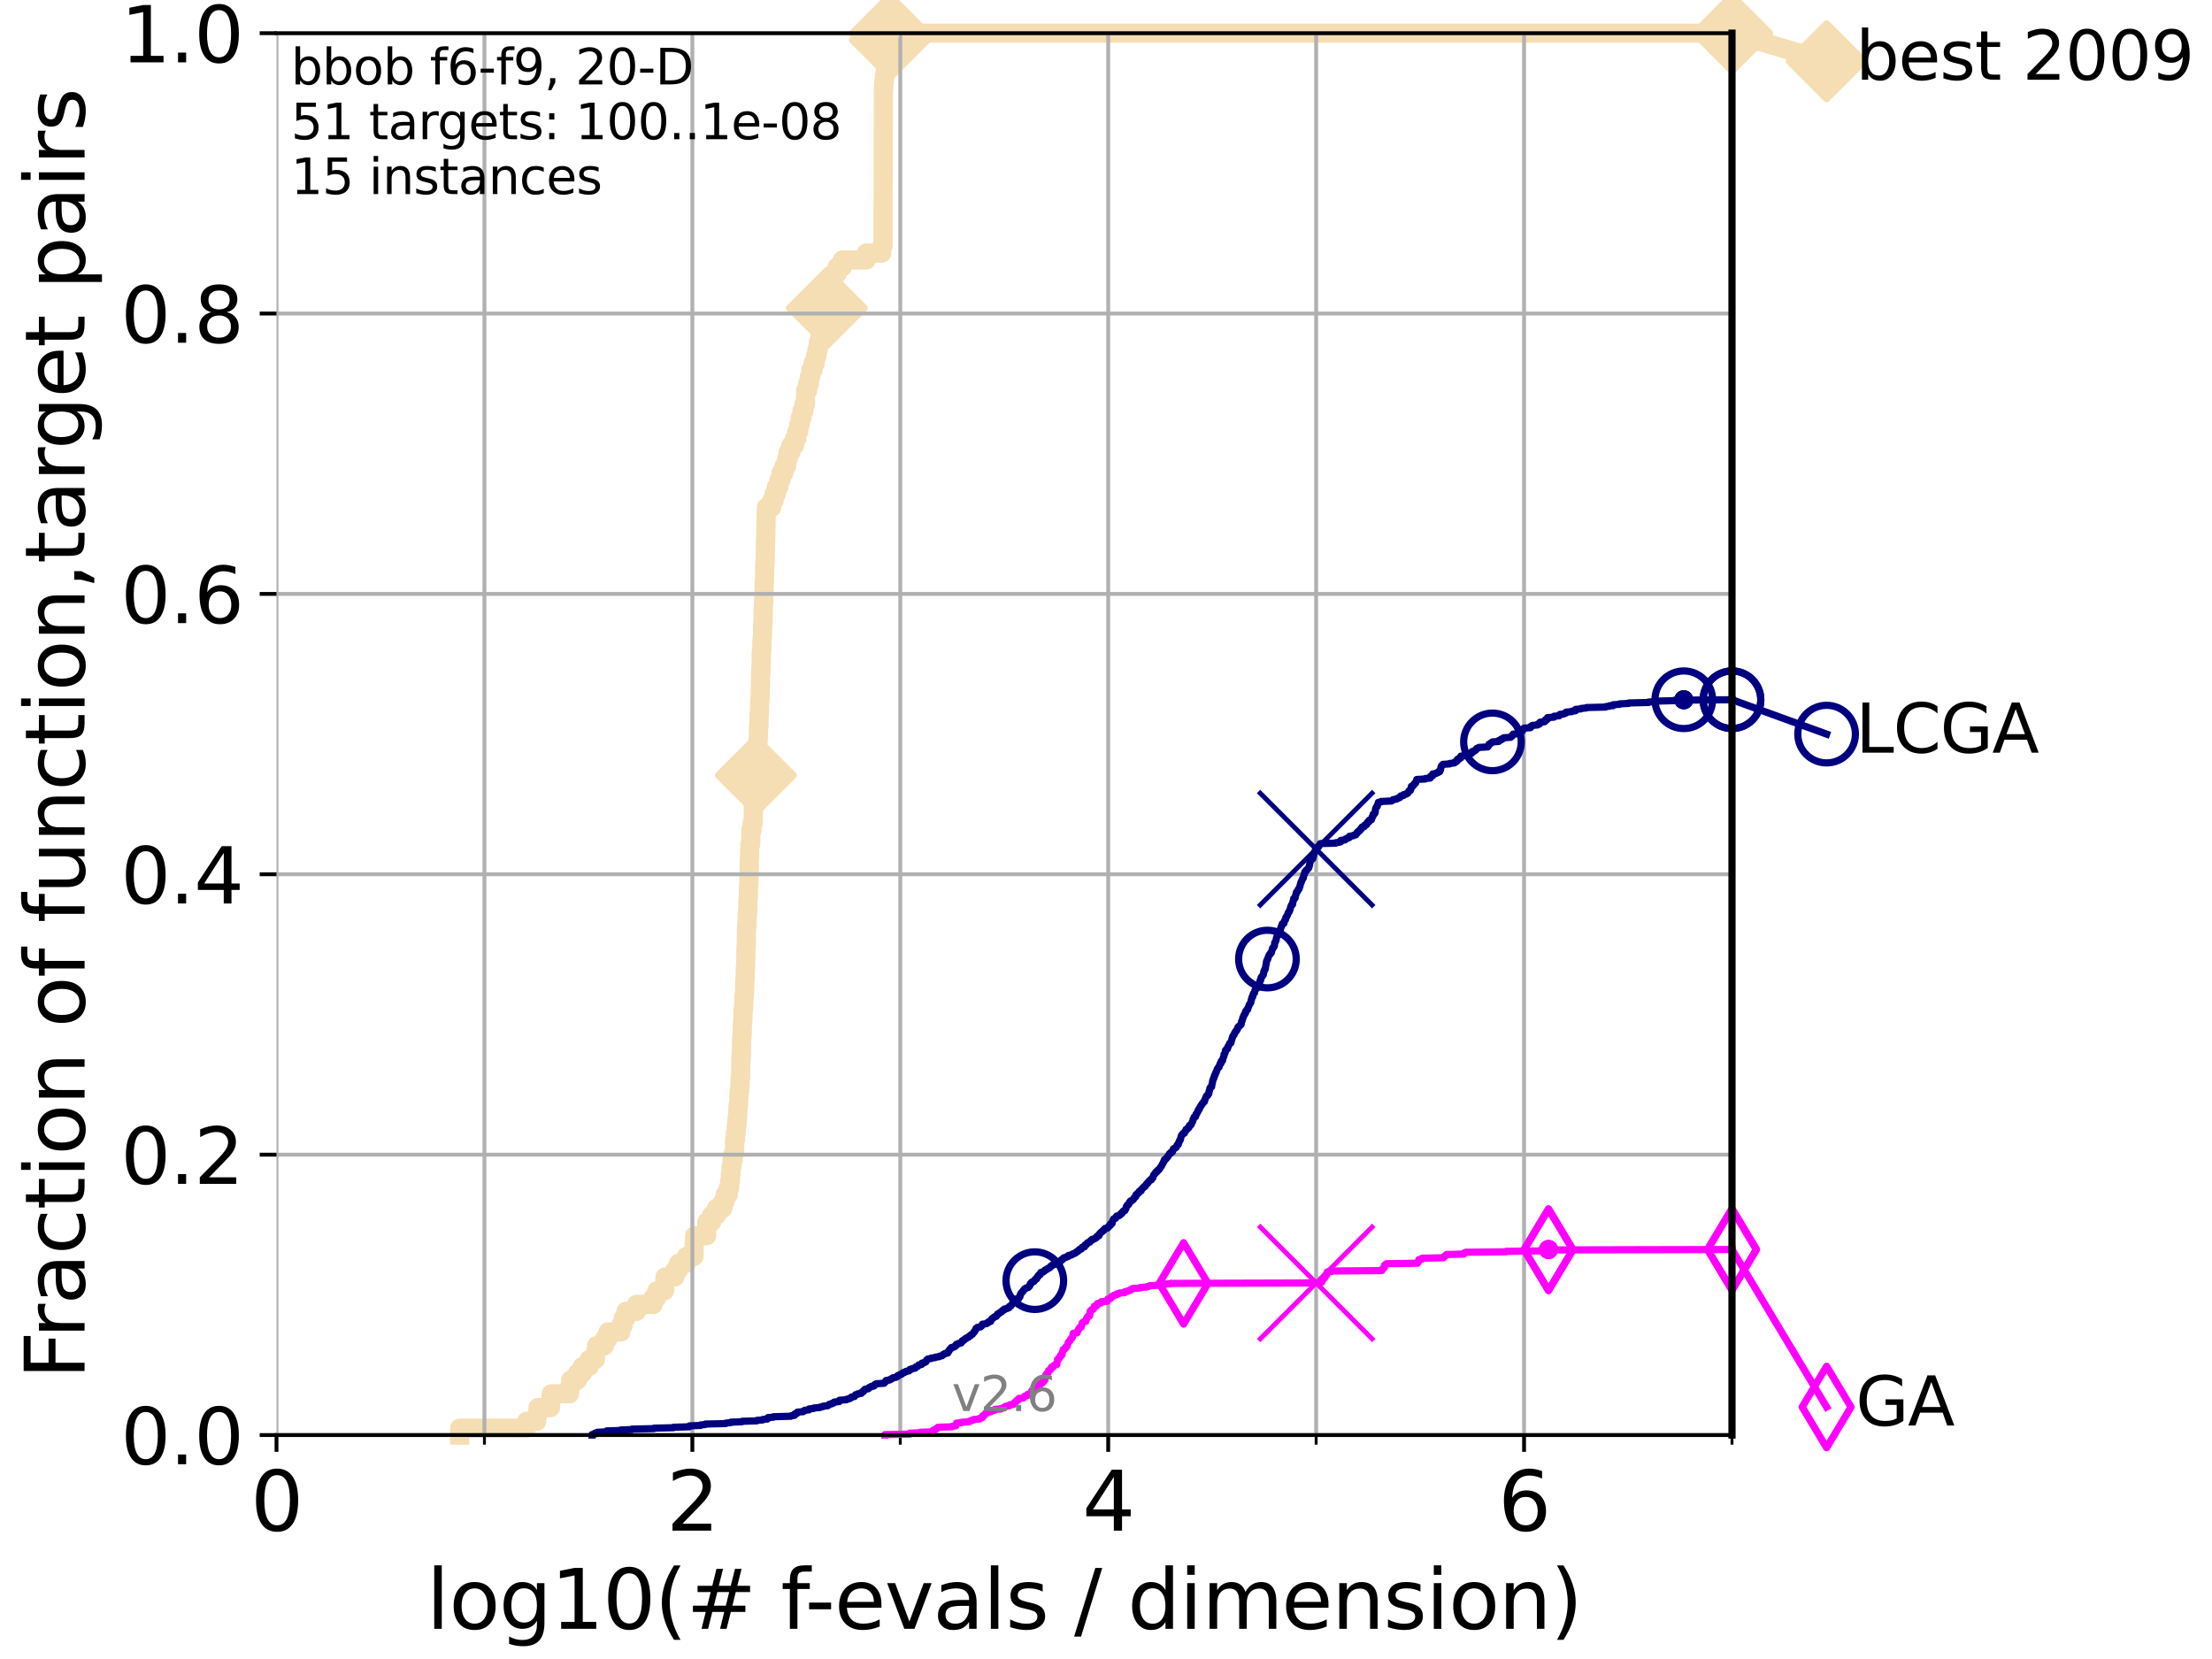 <?xml version="1.0" encoding="utf-8" standalone="no"?>
<!DOCTYPE svg PUBLIC "-//W3C//DTD SVG 1.1//EN"
  "http://www.w3.org/Graphics/SVG/1.1/DTD/svg11.dtd">
<svg xmlns:xlink="http://www.w3.org/1999/xlink" width="460.8pt" height="345.6pt" viewBox="0 0 460.8 345.6" xmlns="http://www.w3.org/2000/svg" version="1.1">
 <defs>
  <style type="text/css">*{stroke-linejoin: round; stroke-linecap: butt}</style>
 </defs>
 <g id="figure_1">
  <g id="patch_1">
   <path d="M 0 345.6 
L 460.8 345.6 
L 460.8 0 
L 0 0 
z
" style="fill: #ffffff"/>
  </g>
  <g id="axes_1">
   <g id="patch_2">
    <path d="M 57.6 298.944 
L 360.806 298.944 
L 360.806 6.912 
L 57.6 6.912 
z
" style="fill: #ffffff"/>
   </g>
   <g id="line2d_1">
    <path d="M 95.753 298.944 
L 95.753 297.512 
L 109.698 297.512 
L 109.698 296.081 
L 111.815 296.081 
L 111.815 294.649 
L 112.077 294.649 
L 112.077 293.218 
L 114.692 293.218 
L 114.692 291.786 
L 114.827 291.786 
L 114.827 290.355 
L 118.635 290.355 
L 118.635 288.923 
L 118.89 288.923 
L 118.89 287.492 
L 120.284 287.492 
L 120.284 286.06 
L 121.329 286.06 
L 121.329 284.629 
L 122.766 284.629 
L 122.766 283.197 
L 124.047 283.197 
L 124.047 281.766 
L 124.265 281.766 
L 124.265 280.334 
L 125.929 280.334 
L 125.929 278.903 
L 126.661 278.903 
L 126.661 277.471 
L 129.334 277.471 
L 129.334 276.04 
L 129.846 276.04 
L 129.846 274.608 
L 130.384 274.608 
L 130.384 273.176 
L 132.604 273.176 
L 132.604 271.745 
L 136.069 271.745 
L 136.069 270.313 
L 136.851 270.313 
L 136.851 268.882 
L 138.439 268.882 
L 138.541 266.019 
L 140.566 266.019 
L 140.566 264.587 
L 141.349 264.587 
L 141.349 263.156 
L 143.006 263.156 
L 143.006 261.724 
L 144.575 261.724 
L 144.594 258.861 
L 144.713 258.861 
L 144.713 257.43 
L 147.208 257.43 
L 147.248 254.567 
L 148.262 254.567 
L 148.262 253.135 
L 149.274 253.135 
L 149.274 251.704 
L 150.594 251.704 
L 150.594 250.272 
L 151.083 250.272 
L 151.083 248.84 
L 151.726 248.84 
L 151.726 247.409 
L 152.008 247.409 
L 152.008 245.977 
L 152.163 245.977 
L 152.163 244.546 
L 152.286 244.546 
L 152.286 243.114 
L 152.487 243.114 
L 152.487 241.683 
L 152.746 241.683 
L 152.746 240.251 
L 153.013 240.251 
L 153.025 237.388 
L 153.218 237.388 
L 153.218 235.957 
L 153.375 235.957 
L 153.375 234.525 
L 153.519 234.525 
L 153.519 233.094 
L 153.639 233.094 
L 153.747 230.231 
L 153.861 230.231 
L 153.967 227.368 
L 154.096 227.368 
L 154.207 224.504 
L 154.279 224.504 
L 154.35 220.21 
L 154.432 220.21 
L 154.514 215.915 
L 154.59 215.915 
L 154.661 213.052 
L 154.731 213.052 
L 154.817 210.189 
L 154.913 210.189 
L 154.987 207.326 
L 155.062 207.326 
L 155.151 204.463 
L 155.193 204.463 
L 155.256 201.6 
L 155.319 201.6 
L 155.407 197.305 
L 155.444 197.305 
L 155.521 193.011 
L 155.609 193.011 
L 155.675 190.148 
L 155.767 190.148 
L 155.823 187.285 
L 155.879 187.285 
L 155.94 184.422 
L 156 184.422 
L 156.111 178.696 
L 156.161 178.696 
L 156.225 175.832 
L 156.394 175.832 
L 156.408 172.969 
L 156.653 172.969 
L 156.653 171.538 
L 156.875 171.538 
L 156.957 167.243 
L 157.062 167.243 
L 157.062 165.812 
L 157.218 165.812 
L 157.218 164.38 
L 157.354 164.38 
L 157.457 161.517 
L 157.564 161.517 
L 157.674 157.223 
L 157.775 157.223 
L 157.871 154.36 
L 157.953 154.36 
L 158.016 151.496 
L 158.089 151.496 
L 158.143 148.633 
L 158.214 148.633 
L 158.272 145.77 
L 158.344 145.77 
L 158.445 140.044 
L 158.516 140.044 
L 158.591 135.75 
L 158.669 135.75 
L 158.752 132.887 
L 158.817 132.887 
L 158.886 130.024 
L 158.938 130.024 
L 159.024 125.729 
L 159.088 125.729 
L 159.195 121.434 
L 159.237 121.434 
L 159.33 117.14 
L 159.376 117.14 
L 159.469 112.845 
L 159.51 112.845 
L 159.61 107.119 
L 159.652 107.119 
L 159.652 105.688 
L 160.77 105.688 
L 160.77 104.256 
L 161.274 104.256 
L 161.274 102.824 
L 161.766 102.824 
L 161.766 101.393 
L 162.277 101.393 
L 162.277 99.961 
L 162.712 99.961 
L 162.712 98.53 
L 163.308 98.53 
L 163.308 97.098 
L 163.873 97.098 
L 163.873 95.667 
L 164.171 95.667 
L 164.171 94.235 
L 164.759 94.235 
L 164.759 92.804 
L 165.508 92.804 
L 165.508 91.372 
L 165.993 91.372 
L 165.993 89.941 
L 166.385 89.941 
L 166.385 88.509 
L 166.679 88.509 
L 166.679 87.078 
L 167.051 87.078 
L 167.051 85.646 
L 167.469 85.646 
L 167.469 84.215 
L 167.775 84.215 
L 167.818 81.352 
L 168.259 81.352 
L 168.259 79.92 
L 168.607 79.92 
L 168.607 78.488 
L 168.895 78.488 
L 168.895 77.057 
L 169.388 77.057 
L 169.388 75.625 
L 169.857 75.625 
L 169.857 74.194 
L 170.198 74.194 
L 170.198 72.762 
L 170.477 72.762 
L 170.477 71.331 
L 170.847 71.331 
L 170.847 69.899 
L 171.247 69.899 
L 171.247 68.468 
L 171.418 68.468 
L 171.418 67.036 
L 171.895 67.036 
L 171.895 65.605 
L 172.251 65.605 
L 172.344 62.742 
L 172.881 62.742 
L 172.985 59.879 
L 173.298 59.879 
L 173.298 58.447 
L 173.547 58.447 
L 173.547 57.016 
L 174.397 57.016 
L 174.397 55.584 
L 175.523 55.584 
L 175.523 54.152 
L 180.455 54.152 
L 180.455 52.721 
L 183.681 52.721 
L 183.681 51.289 
L 183.953 51.289 
L 184.029 18.364 
L 184.111 18.364 
L 184.111 16.933 
L 184.266 16.933 
L 184.266 15.501 
L 184.454 15.501 
L 184.514 12.638 
L 184.585 12.638 
L 184.585 11.207 
L 184.803 11.207 
L 184.803 9.775 
L 185.118 9.775 
L 185.118 8.344 
L 185.378 8.344 
L 185.378 6.912 
L 360.806 6.912 
L 360.806 6.912 
" style="fill: none; stroke: #f5deb3; stroke-width: 4; stroke-linecap: square"/>
   </g>
   <g id="line2d_2">
    <defs>
     <path id="m0a4e1a54a7" d="M 0 7.778 
L 7.778 0 
L 0 -7.778 
L -7.778 0 
z
" style="stroke: #f5deb3; stroke-width: 1.5; stroke-linejoin: miter"/>
    </defs>
    <g>
     <use xlink:href="#m0a4e1a54a7" x="157.457" y="161.517" style="fill: #f5deb3; stroke: #f5deb3; stroke-width: 1.5; stroke-linejoin: miter"/>
     <use xlink:href="#m0a4e1a54a7" x="172.251" y="64.173" style="fill: #f5deb3; stroke: #f5deb3; stroke-width: 1.5; stroke-linejoin: miter"/>
     <use xlink:href="#m0a4e1a54a7" x="185.378" y="8.344" style="fill: #f5deb3; stroke: #f5deb3; stroke-width: 1.5; stroke-linejoin: miter"/>
     <use xlink:href="#m0a4e1a54a7" x="185.378" y="6.912" style="fill: #f5deb3; stroke: #f5deb3; stroke-width: 1.5; stroke-linejoin: miter"/>
     <use xlink:href="#m0a4e1a54a7" x="360.806" y="6.912" style="fill: #f5deb3; stroke: #f5deb3; stroke-width: 1.5; stroke-linejoin: miter"/>
    </g>
   </g>
   <g id="line2d_3">
    <path style="fill: none; stroke: #f5deb3; stroke-width: 4; stroke-linecap: square"/>
    <g/>
   </g>
   <g id="line2d_4">
    <path d="M 360.806 6.912 
L 380.515 12.753 
" style="fill: none; stroke: #f5deb3; stroke-width: 4; stroke-linecap: square"/>
    <g>
     <use xlink:href="#m0a4e1a54a7" x="360.806" y="6.912" style="fill: #f5deb3; stroke: #f5deb3; stroke-width: 1.5; stroke-linejoin: miter"/>
     <use xlink:href="#m0a4e1a54a7" x="380.515" y="12.753" style="fill: #f5deb3; stroke: #f5deb3; stroke-width: 1.5; stroke-linejoin: miter"/>
    </g>
   </g>
   <g id="matplotlib.axis_1">
    <g id="xtick_1">
     <g id="line2d_5">
      <path d="M 57.6 298.944 
L 57.6 6.912 
" clip-path="url(#pd65631ad83)" style="fill: none; stroke: #b0b0b0; stroke-width: 0.8; stroke-linecap: square"/>
     </g>
     <g id="line2d_6">
      <defs>
       <path id="mce582dcc52" d="M 0 0 
L 0 3.5 
" style="stroke: #000000; stroke-width: 0.8"/>
      </defs>
      <g>
       <use xlink:href="#mce582dcc52" x="57.6" y="298.944" style="stroke: #000000; stroke-width: 0.8"/>
      </g>
     </g>
     <g id="text_1">
      <!-- 0 -->
      <g transform="translate(52.192 318.861)scale(0.17 -0.17)">
       <defs>
        <path id="DejaVuSans-30" d="M 2034 4250 
Q 1547 4250 1301 3770 
Q 1056 3291 1056 2328 
Q 1056 1369 1301 889 
Q 1547 409 2034 409 
Q 2525 409 2770 889 
Q 3016 1369 3016 2328 
Q 3016 3291 2770 3770 
Q 2525 4250 2034 4250 
z
M 2034 4750 
Q 2819 4750 3233 4129 
Q 3647 3509 3647 2328 
Q 3647 1150 3233 529 
Q 2819 -91 2034 -91 
Q 1250 -91 836 529 
Q 422 1150 422 2328 
Q 422 3509 836 4129 
Q 1250 4750 2034 4750 
z
" transform="scale(0.016)"/>
       </defs>
       <use xlink:href="#DejaVuSans-30"/>
      </g>
     </g>
    </g>
    <g id="xtick_2">
     <g id="line2d_7">
      <path d="M 144.23 298.944 
L 144.23 6.912 
" clip-path="url(#pd65631ad83)" style="fill: none; stroke: #b0b0b0; stroke-width: 0.8; stroke-linecap: square"/>
     </g>
     <g id="line2d_8">
      <g>
       <use xlink:href="#mce582dcc52" x="144.23" y="298.944" style="stroke: #000000; stroke-width: 0.8"/>
      </g>
     </g>
     <g id="text_2">
      <!-- 2 -->
      <g transform="translate(138.822 318.861)scale(0.17 -0.17)">
       <defs>
        <path id="DejaVuSans-32" d="M 1228 531 
L 3431 531 
L 3431 0 
L 469 0 
L 469 531 
Q 828 903 1448 1529 
Q 2069 2156 2228 2338 
Q 2531 2678 2651 2914 
Q 2772 3150 2772 3378 
Q 2772 3750 2511 3984 
Q 2250 4219 1831 4219 
Q 1534 4219 1204 4116 
Q 875 4013 500 3803 
L 500 4441 
Q 881 4594 1212 4672 
Q 1544 4750 1819 4750 
Q 2544 4750 2975 4387 
Q 3406 4025 3406 3419 
Q 3406 3131 3298 2873 
Q 3191 2616 2906 2266 
Q 2828 2175 2409 1742 
Q 1991 1309 1228 531 
z
" transform="scale(0.016)"/>
       </defs>
       <use xlink:href="#DejaVuSans-32"/>
      </g>
     </g>
    </g>
    <g id="xtick_3">
     <g id="line2d_9">
      <path d="M 230.861 298.944 
L 230.861 6.912 
" clip-path="url(#pd65631ad83)" style="fill: none; stroke: #b0b0b0; stroke-width: 0.8; stroke-linecap: square"/>
     </g>
     <g id="line2d_10">
      <g>
       <use xlink:href="#mce582dcc52" x="230.861" y="298.944" style="stroke: #000000; stroke-width: 0.8"/>
      </g>
     </g>
     <g id="text_3">
      <!-- 4 -->
      <g transform="translate(225.453 318.861)scale(0.17 -0.17)">
       <defs>
        <path id="DejaVuSans-34" d="M 2419 4116 
L 825 1625 
L 2419 1625 
L 2419 4116 
z
M 2253 4666 
L 3047 4666 
L 3047 1625 
L 3713 1625 
L 3713 1100 
L 3047 1100 
L 3047 0 
L 2419 0 
L 2419 1100 
L 313 1100 
L 313 1709 
L 2253 4666 
z
" transform="scale(0.016)"/>
       </defs>
       <use xlink:href="#DejaVuSans-34"/>
      </g>
     </g>
    </g>
    <g id="xtick_4">
     <g id="line2d_11">
      <path d="M 317.491 298.944 
L 317.491 6.912 
" clip-path="url(#pd65631ad83)" style="fill: none; stroke: #b0b0b0; stroke-width: 0.8; stroke-linecap: square"/>
     </g>
     <g id="line2d_12">
      <g>
       <use xlink:href="#mce582dcc52" x="317.491" y="298.944" style="stroke: #000000; stroke-width: 0.8"/>
      </g>
     </g>
     <g id="text_4">
      <!-- 6 -->
      <g transform="translate(312.083 318.861)scale(0.17 -0.17)">
       <defs>
        <path id="DejaVuSans-36" d="M 2113 2584 
Q 1688 2584 1439 2293 
Q 1191 2003 1191 1497 
Q 1191 994 1439 701 
Q 1688 409 2113 409 
Q 2538 409 2786 701 
Q 3034 994 3034 1497 
Q 3034 2003 2786 2293 
Q 2538 2584 2113 2584 
z
M 3366 4563 
L 3366 3988 
Q 3128 4100 2886 4159 
Q 2644 4219 2406 4219 
Q 1781 4219 1451 3797 
Q 1122 3375 1075 2522 
Q 1259 2794 1537 2939 
Q 1816 3084 2150 3084 
Q 2853 3084 3261 2657 
Q 3669 2231 3669 1497 
Q 3669 778 3244 343 
Q 2819 -91 2113 -91 
Q 1303 -91 875 529 
Q 447 1150 447 2328 
Q 447 3434 972 4092 
Q 1497 4750 2381 4750 
Q 2619 4750 2861 4703 
Q 3103 4656 3366 4563 
z
" transform="scale(0.016)"/>
       </defs>
       <use xlink:href="#DejaVuSans-36"/>
      </g>
     </g>
    </g>
    <g id="xtick_5">
     <g id="line2d_13">
      <path d="M 100.915 298.944 
L 100.915 6.912 
" clip-path="url(#pd65631ad83)" style="fill: none; stroke: #b0b0b0; stroke-width: 0.8; stroke-linecap: square"/>
     </g>
     <g id="line2d_14">
      <defs>
       <path id="me1feb9897e" d="M 0 0 
L 0 2 
" style="stroke: #000000; stroke-width: 0.6"/>
      </defs>
      <g>
       <use xlink:href="#me1feb9897e" x="100.915" y="298.944" style="stroke: #000000; stroke-width: 0.6"/>
      </g>
     </g>
    </g>
    <g id="xtick_6">
     <g id="line2d_15">
      <path d="M 187.546 298.944 
L 187.546 6.912 
" clip-path="url(#pd65631ad83)" style="fill: none; stroke: #b0b0b0; stroke-width: 0.8; stroke-linecap: square"/>
     </g>
     <g id="line2d_16">
      <g>
       <use xlink:href="#me1feb9897e" x="187.546" y="298.944" style="stroke: #000000; stroke-width: 0.6"/>
      </g>
     </g>
    </g>
    <g id="xtick_7">
     <g id="line2d_17">
      <path d="M 274.176 298.944 
L 274.176 6.912 
" clip-path="url(#pd65631ad83)" style="fill: none; stroke: #b0b0b0; stroke-width: 0.8; stroke-linecap: square"/>
     </g>
     <g id="line2d_18">
      <g>
       <use xlink:href="#me1feb9897e" x="274.176" y="298.944" style="stroke: #000000; stroke-width: 0.6"/>
      </g>
     </g>
    </g>
    <g id="xtick_8">
     <g id="line2d_19">
      <path d="M 360.806 298.944 
L 360.806 6.912 
" clip-path="url(#pd65631ad83)" style="fill: none; stroke: #b0b0b0; stroke-width: 0.8; stroke-linecap: square"/>
     </g>
     <g id="line2d_20">
      <g>
       <use xlink:href="#me1feb9897e" x="360.806" y="298.944" style="stroke: #000000; stroke-width: 0.6"/>
      </g>
     </g>
    </g>
    <g id="text_5">
     <!-- log10(# f-evals / dimension) -->
     <g transform="translate(88.823 339.314)scale(0.17 -0.17)">
      <defs>
       <path id="DejaVuSans-6c" d="M 603 4863 
L 1178 4863 
L 1178 0 
L 603 0 
L 603 4863 
z
" transform="scale(0.016)"/>
       <path id="DejaVuSans-6f" d="M 1959 3097 
Q 1497 3097 1228 2736 
Q 959 2375 959 1747 
Q 959 1119 1226 758 
Q 1494 397 1959 397 
Q 2419 397 2687 759 
Q 2956 1122 2956 1747 
Q 2956 2369 2687 2733 
Q 2419 3097 1959 3097 
z
M 1959 3584 
Q 2709 3584 3137 3096 
Q 3566 2609 3566 1747 
Q 3566 888 3137 398 
Q 2709 -91 1959 -91 
Q 1206 -91 779 398 
Q 353 888 353 1747 
Q 353 2609 779 3096 
Q 1206 3584 1959 3584 
z
" transform="scale(0.016)"/>
       <path id="DejaVuSans-67" d="M 2906 1791 
Q 2906 2416 2648 2759 
Q 2391 3103 1925 3103 
Q 1463 3103 1205 2759 
Q 947 2416 947 1791 
Q 947 1169 1205 825 
Q 1463 481 1925 481 
Q 2391 481 2648 825 
Q 2906 1169 2906 1791 
z
M 3481 434 
Q 3481 -459 3084 -895 
Q 2688 -1331 1869 -1331 
Q 1566 -1331 1297 -1286 
Q 1028 -1241 775 -1147 
L 775 -588 
Q 1028 -725 1275 -790 
Q 1522 -856 1778 -856 
Q 2344 -856 2625 -561 
Q 2906 -266 2906 331 
L 2906 616 
Q 2728 306 2450 153 
Q 2172 0 1784 0 
Q 1141 0 747 490 
Q 353 981 353 1791 
Q 353 2603 747 3093 
Q 1141 3584 1784 3584 
Q 2172 3584 2450 3431 
Q 2728 3278 2906 2969 
L 2906 3500 
L 3481 3500 
L 3481 434 
z
" transform="scale(0.016)"/>
       <path id="DejaVuSans-31" d="M 794 531 
L 1825 531 
L 1825 4091 
L 703 3866 
L 703 4441 
L 1819 4666 
L 2450 4666 
L 2450 531 
L 3481 531 
L 3481 0 
L 794 0 
L 794 531 
z
" transform="scale(0.016)"/>
       <path id="DejaVuSans-28" d="M 1984 4856 
Q 1566 4138 1362 3434 
Q 1159 2731 1159 2009 
Q 1159 1288 1364 580 
Q 1569 -128 1984 -844 
L 1484 -844 
Q 1016 -109 783 600 
Q 550 1309 550 2009 
Q 550 2706 781 3412 
Q 1013 4119 1484 4856 
L 1984 4856 
z
" transform="scale(0.016)"/>
       <path id="DejaVuSans-23" d="M 3272 2816 
L 2363 2816 
L 2100 1772 
L 3016 1772 
L 3272 2816 
z
M 2803 4594 
L 2478 3297 
L 3391 3297 
L 3719 4594 
L 4219 4594 
L 3897 3297 
L 4872 3297 
L 4872 2816 
L 3775 2816 
L 3519 1772 
L 4513 1772 
L 4513 1294 
L 3397 1294 
L 3072 0 
L 2572 0 
L 2894 1294 
L 1978 1294 
L 1656 0 
L 1153 0 
L 1478 1294 
L 494 1294 
L 494 1772 
L 1594 1772 
L 1856 2816 
L 850 2816 
L 850 3297 
L 1978 3297 
L 2297 4594 
L 2803 4594 
z
" transform="scale(0.016)"/>
       <path id="DejaVuSans-20" transform="scale(0.016)"/>
       <path id="DejaVuSans-66" d="M 2375 4863 
L 2375 4384 
L 1825 4384 
Q 1516 4384 1395 4259 
Q 1275 4134 1275 3809 
L 1275 3500 
L 2222 3500 
L 2222 3053 
L 1275 3053 
L 1275 0 
L 697 0 
L 697 3053 
L 147 3053 
L 147 3500 
L 697 3500 
L 697 3744 
Q 697 4328 969 4595 
Q 1241 4863 1831 4863 
L 2375 4863 
z
" transform="scale(0.016)"/>
       <path id="DejaVuSans-2d" d="M 313 2009 
L 1997 2009 
L 1997 1497 
L 313 1497 
L 313 2009 
z
" transform="scale(0.016)"/>
       <path id="DejaVuSans-65" d="M 3597 1894 
L 3597 1613 
L 953 1613 
Q 991 1019 1311 708 
Q 1631 397 2203 397 
Q 2534 397 2845 478 
Q 3156 559 3463 722 
L 3463 178 
Q 3153 47 2828 -22 
Q 2503 -91 2169 -91 
Q 1331 -91 842 396 
Q 353 884 353 1716 
Q 353 2575 817 3079 
Q 1281 3584 2069 3584 
Q 2775 3584 3186 3129 
Q 3597 2675 3597 1894 
z
M 3022 2063 
Q 3016 2534 2758 2815 
Q 2500 3097 2075 3097 
Q 1594 3097 1305 2825 
Q 1016 2553 972 2059 
L 3022 2063 
z
" transform="scale(0.016)"/>
       <path id="DejaVuSans-76" d="M 191 3500 
L 800 3500 
L 1894 563 
L 2988 3500 
L 3597 3500 
L 2284 0 
L 1503 0 
L 191 3500 
z
" transform="scale(0.016)"/>
       <path id="DejaVuSans-61" d="M 2194 1759 
Q 1497 1759 1228 1600 
Q 959 1441 959 1056 
Q 959 750 1161 570 
Q 1363 391 1709 391 
Q 2188 391 2477 730 
Q 2766 1069 2766 1631 
L 2766 1759 
L 2194 1759 
z
M 3341 1997 
L 3341 0 
L 2766 0 
L 2766 531 
Q 2569 213 2275 61 
Q 1981 -91 1556 -91 
Q 1019 -91 701 211 
Q 384 513 384 1019 
Q 384 1609 779 1909 
Q 1175 2209 1959 2209 
L 2766 2209 
L 2766 2266 
Q 2766 2663 2505 2880 
Q 2244 3097 1772 3097 
Q 1472 3097 1187 3025 
Q 903 2953 641 2809 
L 641 3341 
Q 956 3463 1253 3523 
Q 1550 3584 1831 3584 
Q 2591 3584 2966 3190 
Q 3341 2797 3341 1997 
z
" transform="scale(0.016)"/>
       <path id="DejaVuSans-73" d="M 2834 3397 
L 2834 2853 
Q 2591 2978 2328 3040 
Q 2066 3103 1784 3103 
Q 1356 3103 1142 2972 
Q 928 2841 928 2578 
Q 928 2378 1081 2264 
Q 1234 2150 1697 2047 
L 1894 2003 
Q 2506 1872 2764 1633 
Q 3022 1394 3022 966 
Q 3022 478 2636 193 
Q 2250 -91 1575 -91 
Q 1294 -91 989 -36 
Q 684 19 347 128 
L 347 722 
Q 666 556 975 473 
Q 1284 391 1588 391 
Q 1994 391 2212 530 
Q 2431 669 2431 922 
Q 2431 1156 2273 1281 
Q 2116 1406 1581 1522 
L 1381 1569 
Q 847 1681 609 1914 
Q 372 2147 372 2553 
Q 372 3047 722 3315 
Q 1072 3584 1716 3584 
Q 2034 3584 2315 3537 
Q 2597 3491 2834 3397 
z
" transform="scale(0.016)"/>
       <path id="DejaVuSans-2f" d="M 1625 4666 
L 2156 4666 
L 531 -594 
L 0 -594 
L 1625 4666 
z
" transform="scale(0.016)"/>
       <path id="DejaVuSans-64" d="M 2906 2969 
L 2906 4863 
L 3481 4863 
L 3481 0 
L 2906 0 
L 2906 525 
Q 2725 213 2448 61 
Q 2172 -91 1784 -91 
Q 1150 -91 751 415 
Q 353 922 353 1747 
Q 353 2572 751 3078 
Q 1150 3584 1784 3584 
Q 2172 3584 2448 3432 
Q 2725 3281 2906 2969 
z
M 947 1747 
Q 947 1113 1208 752 
Q 1469 391 1925 391 
Q 2381 391 2643 752 
Q 2906 1113 2906 1747 
Q 2906 2381 2643 2742 
Q 2381 3103 1925 3103 
Q 1469 3103 1208 2742 
Q 947 2381 947 1747 
z
" transform="scale(0.016)"/>
       <path id="DejaVuSans-69" d="M 603 3500 
L 1178 3500 
L 1178 0 
L 603 0 
L 603 3500 
z
M 603 4863 
L 1178 4863 
L 1178 4134 
L 603 4134 
L 603 4863 
z
" transform="scale(0.016)"/>
       <path id="DejaVuSans-6d" d="M 3328 2828 
Q 3544 3216 3844 3400 
Q 4144 3584 4550 3584 
Q 5097 3584 5394 3201 
Q 5691 2819 5691 2113 
L 5691 0 
L 5113 0 
L 5113 2094 
Q 5113 2597 4934 2840 
Q 4756 3084 4391 3084 
Q 3944 3084 3684 2787 
Q 3425 2491 3425 1978 
L 3425 0 
L 2847 0 
L 2847 2094 
Q 2847 2600 2669 2842 
Q 2491 3084 2119 3084 
Q 1678 3084 1418 2786 
Q 1159 2488 1159 1978 
L 1159 0 
L 581 0 
L 581 3500 
L 1159 3500 
L 1159 2956 
Q 1356 3278 1631 3431 
Q 1906 3584 2284 3584 
Q 2666 3584 2933 3390 
Q 3200 3197 3328 2828 
z
" transform="scale(0.016)"/>
       <path id="DejaVuSans-6e" d="M 3513 2113 
L 3513 0 
L 2938 0 
L 2938 2094 
Q 2938 2591 2744 2837 
Q 2550 3084 2163 3084 
Q 1697 3084 1428 2787 
Q 1159 2491 1159 1978 
L 1159 0 
L 581 0 
L 581 3500 
L 1159 3500 
L 1159 2956 
Q 1366 3272 1645 3428 
Q 1925 3584 2291 3584 
Q 2894 3584 3203 3211 
Q 3513 2838 3513 2113 
z
" transform="scale(0.016)"/>
       <path id="DejaVuSans-29" d="M 513 4856 
L 1013 4856 
Q 1481 4119 1714 3412 
Q 1947 2706 1947 2009 
Q 1947 1309 1714 600 
Q 1481 -109 1013 -844 
L 513 -844 
Q 928 -128 1133 580 
Q 1338 1288 1338 2009 
Q 1338 2731 1133 3434 
Q 928 4138 513 4856 
z
" transform="scale(0.016)"/>
      </defs>
      <use xlink:href="#DejaVuSans-6c"/>
      <use xlink:href="#DejaVuSans-6f" x="27.783"/>
      <use xlink:href="#DejaVuSans-67" x="88.965"/>
      <use xlink:href="#DejaVuSans-31" x="152.441"/>
      <use xlink:href="#DejaVuSans-30" x="216.064"/>
      <use xlink:href="#DejaVuSans-28" x="279.688"/>
      <use xlink:href="#DejaVuSans-23" x="318.701"/>
      <use xlink:href="#DejaVuSans-20" x="402.49"/>
      <use xlink:href="#DejaVuSans-66" x="434.277"/>
      <use xlink:href="#DejaVuSans-2d" x="463.982"/>
      <use xlink:href="#DejaVuSans-65" x="500.066"/>
      <use xlink:href="#DejaVuSans-76" x="561.59"/>
      <use xlink:href="#DejaVuSans-61" x="620.77"/>
      <use xlink:href="#DejaVuSans-6c" x="682.049"/>
      <use xlink:href="#DejaVuSans-73" x="709.832"/>
      <use xlink:href="#DejaVuSans-20" x="761.932"/>
      <use xlink:href="#DejaVuSans-2f" x="793.719"/>
      <use xlink:href="#DejaVuSans-20" x="827.41"/>
      <use xlink:href="#DejaVuSans-64" x="859.197"/>
      <use xlink:href="#DejaVuSans-69" x="922.674"/>
      <use xlink:href="#DejaVuSans-6d" x="950.457"/>
      <use xlink:href="#DejaVuSans-65" x="1047.869"/>
      <use xlink:href="#DejaVuSans-6e" x="1109.393"/>
      <use xlink:href="#DejaVuSans-73" x="1172.771"/>
      <use xlink:href="#DejaVuSans-69" x="1224.871"/>
      <use xlink:href="#DejaVuSans-6f" x="1252.654"/>
      <use xlink:href="#DejaVuSans-6e" x="1313.836"/>
      <use xlink:href="#DejaVuSans-29" x="1377.215"/>
     </g>
    </g>
   </g>
   <g id="matplotlib.axis_2">
    <g id="ytick_1">
     <g id="line2d_21">
      <path d="M 57.6 298.944 
L 360.806 298.944 
" clip-path="url(#pd65631ad83)" style="fill: none; stroke: #b0b0b0; stroke-width: 0.8; stroke-linecap: square"/>
     </g>
     <g id="line2d_22">
      <defs>
       <path id="m9b90a2eb75" d="M 0 0 
L -3.5 0 
" style="stroke: #000000; stroke-width: 0.8"/>
      </defs>
      <g>
       <use xlink:href="#m9b90a2eb75" x="57.6" y="298.944" style="stroke: #000000; stroke-width: 0.8"/>
      </g>
     </g>
     <g id="text_6">
      <!-- 0.0 -->
      <g transform="translate(25.155 305.023)scale(0.16 -0.16)">
       <defs>
        <path id="DejaVuSans-2e" d="M 684 794 
L 1344 794 
L 1344 0 
L 684 0 
L 684 794 
z
" transform="scale(0.016)"/>
       </defs>
       <use xlink:href="#DejaVuSans-30"/>
       <use xlink:href="#DejaVuSans-2e" x="63.623"/>
       <use xlink:href="#DejaVuSans-30" x="95.41"/>
      </g>
     </g>
    </g>
    <g id="ytick_2">
     <g id="line2d_23">
      <path d="M 57.6 240.538 
L 360.806 240.538 
" clip-path="url(#pd65631ad83)" style="fill: none; stroke: #b0b0b0; stroke-width: 0.8; stroke-linecap: square"/>
     </g>
     <g id="line2d_24">
      <g>
       <use xlink:href="#m9b90a2eb75" x="57.6" y="240.538" style="stroke: #000000; stroke-width: 0.8"/>
      </g>
     </g>
     <g id="text_7">
      <!-- 0.2 -->
      <g transform="translate(25.155 246.616)scale(0.16 -0.16)">
       <use xlink:href="#DejaVuSans-30"/>
       <use xlink:href="#DejaVuSans-2e" x="63.623"/>
       <use xlink:href="#DejaVuSans-32" x="95.41"/>
      </g>
     </g>
    </g>
    <g id="ytick_3">
     <g id="line2d_25">
      <path d="M 57.6 182.131 
L 360.806 182.131 
" clip-path="url(#pd65631ad83)" style="fill: none; stroke: #b0b0b0; stroke-width: 0.8; stroke-linecap: square"/>
     </g>
     <g id="line2d_26">
      <g>
       <use xlink:href="#m9b90a2eb75" x="57.6" y="182.131" style="stroke: #000000; stroke-width: 0.8"/>
      </g>
     </g>
     <g id="text_8">
      <!-- 0.4 -->
      <g transform="translate(25.155 188.21)scale(0.16 -0.16)">
       <use xlink:href="#DejaVuSans-30"/>
       <use xlink:href="#DejaVuSans-2e" x="63.623"/>
       <use xlink:href="#DejaVuSans-34" x="95.41"/>
      </g>
     </g>
    </g>
    <g id="ytick_4">
     <g id="line2d_27">
      <path d="M 57.6 123.725 
L 360.806 123.725 
" clip-path="url(#pd65631ad83)" style="fill: none; stroke: #b0b0b0; stroke-width: 0.8; stroke-linecap: square"/>
     </g>
     <g id="line2d_28">
      <g>
       <use xlink:href="#m9b90a2eb75" x="57.6" y="123.725" style="stroke: #000000; stroke-width: 0.8"/>
      </g>
     </g>
     <g id="text_9">
      <!-- 0.6 -->
      <g transform="translate(25.155 129.804)scale(0.16 -0.16)">
       <use xlink:href="#DejaVuSans-30"/>
       <use xlink:href="#DejaVuSans-2e" x="63.623"/>
       <use xlink:href="#DejaVuSans-36" x="95.41"/>
      </g>
     </g>
    </g>
    <g id="ytick_5">
     <g id="line2d_29">
      <path d="M 57.6 65.318 
L 360.806 65.318 
" clip-path="url(#pd65631ad83)" style="fill: none; stroke: #b0b0b0; stroke-width: 0.8; stroke-linecap: square"/>
     </g>
     <g id="line2d_30">
      <g>
       <use xlink:href="#m9b90a2eb75" x="57.6" y="65.318" style="stroke: #000000; stroke-width: 0.8"/>
      </g>
     </g>
     <g id="text_10">
      <!-- 0.8 -->
      <g transform="translate(25.155 71.397)scale(0.16 -0.16)">
       <defs>
        <path id="DejaVuSans-38" d="M 2034 2216 
Q 1584 2216 1326 1975 
Q 1069 1734 1069 1313 
Q 1069 891 1326 650 
Q 1584 409 2034 409 
Q 2484 409 2743 651 
Q 3003 894 3003 1313 
Q 3003 1734 2745 1975 
Q 2488 2216 2034 2216 
z
M 1403 2484 
Q 997 2584 770 2862 
Q 544 3141 544 3541 
Q 544 4100 942 4425 
Q 1341 4750 2034 4750 
Q 2731 4750 3128 4425 
Q 3525 4100 3525 3541 
Q 3525 3141 3298 2862 
Q 3072 2584 2669 2484 
Q 3125 2378 3379 2068 
Q 3634 1759 3634 1313 
Q 3634 634 3220 271 
Q 2806 -91 2034 -91 
Q 1263 -91 848 271 
Q 434 634 434 1313 
Q 434 1759 690 2068 
Q 947 2378 1403 2484 
z
M 1172 3481 
Q 1172 3119 1398 2916 
Q 1625 2713 2034 2713 
Q 2441 2713 2670 2916 
Q 2900 3119 2900 3481 
Q 2900 3844 2670 4047 
Q 2441 4250 2034 4250 
Q 1625 4250 1398 4047 
Q 1172 3844 1172 3481 
z
" transform="scale(0.016)"/>
       </defs>
       <use xlink:href="#DejaVuSans-30"/>
       <use xlink:href="#DejaVuSans-2e" x="63.623"/>
       <use xlink:href="#DejaVuSans-38" x="95.41"/>
      </g>
     </g>
    </g>
    <g id="ytick_6">
     <g id="line2d_31">
      <path d="M 57.6 6.912 
L 360.806 6.912 
" clip-path="url(#pd65631ad83)" style="fill: none; stroke: #b0b0b0; stroke-width: 0.8; stroke-linecap: square"/>
     </g>
     <g id="line2d_32">
      <g>
       <use xlink:href="#m9b90a2eb75" x="57.6" y="6.912" style="stroke: #000000; stroke-width: 0.8"/>
      </g>
     </g>
     <g id="text_11">
      <!-- 1.0 -->
      <g transform="translate(25.155 12.991)scale(0.16 -0.16)">
       <use xlink:href="#DejaVuSans-31"/>
       <use xlink:href="#DejaVuSans-2e" x="63.623"/>
       <use xlink:href="#DejaVuSans-30" x="95.41"/>
      </g>
     </g>
    </g>
    <g id="text_12">
     <!-- Fraction of function,target pairs -->
     <g transform="translate(17.62 287.313)rotate(-90)scale(0.17 -0.17)">
      <defs>
       <path id="DejaVuSans-46" d="M 628 4666 
L 3309 4666 
L 3309 4134 
L 1259 4134 
L 1259 2759 
L 3109 2759 
L 3109 2228 
L 1259 2228 
L 1259 0 
L 628 0 
L 628 4666 
z
" transform="scale(0.016)"/>
       <path id="DejaVuSans-72" d="M 2631 2963 
Q 2534 3019 2420 3045 
Q 2306 3072 2169 3072 
Q 1681 3072 1420 2755 
Q 1159 2438 1159 1844 
L 1159 0 
L 581 0 
L 581 3500 
L 1159 3500 
L 1159 2956 
Q 1341 3275 1631 3429 
Q 1922 3584 2338 3584 
Q 2397 3584 2469 3576 
Q 2541 3569 2628 3553 
L 2631 2963 
z
" transform="scale(0.016)"/>
       <path id="DejaVuSans-63" d="M 3122 3366 
L 3122 2828 
Q 2878 2963 2633 3030 
Q 2388 3097 2138 3097 
Q 1578 3097 1268 2742 
Q 959 2388 959 1747 
Q 959 1106 1268 751 
Q 1578 397 2138 397 
Q 2388 397 2633 464 
Q 2878 531 3122 666 
L 3122 134 
Q 2881 22 2623 -34 
Q 2366 -91 2075 -91 
Q 1284 -91 818 406 
Q 353 903 353 1747 
Q 353 2603 823 3093 
Q 1294 3584 2113 3584 
Q 2378 3584 2631 3529 
Q 2884 3475 3122 3366 
z
" transform="scale(0.016)"/>
       <path id="DejaVuSans-74" d="M 1172 4494 
L 1172 3500 
L 2356 3500 
L 2356 3053 
L 1172 3053 
L 1172 1153 
Q 1172 725 1289 603 
Q 1406 481 1766 481 
L 2356 481 
L 2356 0 
L 1766 0 
Q 1100 0 847 248 
Q 594 497 594 1153 
L 594 3053 
L 172 3053 
L 172 3500 
L 594 3500 
L 594 4494 
L 1172 4494 
z
" transform="scale(0.016)"/>
       <path id="DejaVuSans-75" d="M 544 1381 
L 544 3500 
L 1119 3500 
L 1119 1403 
Q 1119 906 1312 657 
Q 1506 409 1894 409 
Q 2359 409 2629 706 
Q 2900 1003 2900 1516 
L 2900 3500 
L 3475 3500 
L 3475 0 
L 2900 0 
L 2900 538 
Q 2691 219 2414 64 
Q 2138 -91 1772 -91 
Q 1169 -91 856 284 
Q 544 659 544 1381 
z
M 1991 3584 
L 1991 3584 
z
" transform="scale(0.016)"/>
       <path id="DejaVuSans-2c" d="M 750 794 
L 1409 794 
L 1409 256 
L 897 -744 
L 494 -744 
L 750 256 
L 750 794 
z
" transform="scale(0.016)"/>
       <path id="DejaVuSans-70" d="M 1159 525 
L 1159 -1331 
L 581 -1331 
L 581 3500 
L 1159 3500 
L 1159 2969 
Q 1341 3281 1617 3432 
Q 1894 3584 2278 3584 
Q 2916 3584 3314 3078 
Q 3713 2572 3713 1747 
Q 3713 922 3314 415 
Q 2916 -91 2278 -91 
Q 1894 -91 1617 61 
Q 1341 213 1159 525 
z
M 3116 1747 
Q 3116 2381 2855 2742 
Q 2594 3103 2138 3103 
Q 1681 3103 1420 2742 
Q 1159 2381 1159 1747 
Q 1159 1113 1420 752 
Q 1681 391 2138 391 
Q 2594 391 2855 752 
Q 3116 1113 3116 1747 
z
" transform="scale(0.016)"/>
      </defs>
      <use xlink:href="#DejaVuSans-46"/>
      <use xlink:href="#DejaVuSans-72" x="50.27"/>
      <use xlink:href="#DejaVuSans-61" x="91.383"/>
      <use xlink:href="#DejaVuSans-63" x="152.662"/>
      <use xlink:href="#DejaVuSans-74" x="207.643"/>
      <use xlink:href="#DejaVuSans-69" x="246.852"/>
      <use xlink:href="#DejaVuSans-6f" x="274.635"/>
      <use xlink:href="#DejaVuSans-6e" x="335.816"/>
      <use xlink:href="#DejaVuSans-20" x="399.195"/>
      <use xlink:href="#DejaVuSans-6f" x="430.982"/>
      <use xlink:href="#DejaVuSans-66" x="492.164"/>
      <use xlink:href="#DejaVuSans-20" x="527.369"/>
      <use xlink:href="#DejaVuSans-66" x="559.156"/>
      <use xlink:href="#DejaVuSans-75" x="594.361"/>
      <use xlink:href="#DejaVuSans-6e" x="657.74"/>
      <use xlink:href="#DejaVuSans-63" x="721.119"/>
      <use xlink:href="#DejaVuSans-74" x="776.1"/>
      <use xlink:href="#DejaVuSans-69" x="815.309"/>
      <use xlink:href="#DejaVuSans-6f" x="843.092"/>
      <use xlink:href="#DejaVuSans-6e" x="904.273"/>
      <use xlink:href="#DejaVuSans-2c" x="967.652"/>
      <use xlink:href="#DejaVuSans-74" x="999.439"/>
      <use xlink:href="#DejaVuSans-61" x="1038.648"/>
      <use xlink:href="#DejaVuSans-72" x="1099.928"/>
      <use xlink:href="#DejaVuSans-67" x="1139.291"/>
      <use xlink:href="#DejaVuSans-65" x="1202.768"/>
      <use xlink:href="#DejaVuSans-74" x="1264.291"/>
      <use xlink:href="#DejaVuSans-20" x="1303.5"/>
      <use xlink:href="#DejaVuSans-70" x="1335.287"/>
      <use xlink:href="#DejaVuSans-61" x="1398.764"/>
      <use xlink:href="#DejaVuSans-69" x="1460.043"/>
      <use xlink:href="#DejaVuSans-72" x="1487.826"/>
      <use xlink:href="#DejaVuSans-73" x="1528.939"/>
     </g>
    </g>
   </g>
   <g id="line2d_33">
    <defs>
     <path id="m2db977a955" d="M 0 1.5 
C 0.398 1.5 0.779 1.342 1.061 1.061 
C 1.342 0.779 1.5 0.398 1.5 0 
C 1.5 -0.398 1.342 -0.779 1.061 -1.061 
C 0.779 -1.342 0.398 -1.5 0 -1.5 
C -0.398 -1.5 -0.779 -1.342 -1.061 -1.061 
C -1.342 -0.779 -1.5 -0.398 -1.5 0 
C -1.5 0.398 -1.342 0.779 -1.061 1.061 
C -0.779 1.342 -0.398 1.5 0 1.5 
z
" style="stroke: #f5deb3"/>
    </defs>
    <g>
     <use xlink:href="#m2db977a955" x="185.378" y="6.912" style="fill: #f5deb3; stroke: #f5deb3"/>
     <use xlink:href="#m2db977a955" x="185.378" y="6.912" style="fill: #f5deb3; stroke: #f5deb3"/>
    </g>
   </g>
   <g id="line2d_34">
    <defs>
     <path id="m79e2f0cf7e" d="M 0 1.5 
C 0.398 1.5 0.779 1.342 1.061 1.061 
C 1.342 0.779 1.5 0.398 1.5 0 
C 1.5 -0.398 1.342 -0.779 1.061 -1.061 
C 0.779 -1.342 0.398 -1.5 0 -1.5 
C -0.398 -1.5 -0.779 -1.342 -1.061 -1.061 
C -1.342 -0.779 -1.5 -0.398 -1.5 0 
C -1.5 0.398 -1.342 0.779 -1.061 1.061 
C -0.779 1.342 -0.398 1.5 0 1.5 
z
" style="stroke: #000080"/>
    </defs>
    <g>
     <use xlink:href="#m79e2f0cf7e" x="350.765" y="145.77" style="fill: #000080; stroke: #000080"/>
     <use xlink:href="#m79e2f0cf7e" x="350.765" y="145.77" style="fill: #000080; stroke: #000080"/>
    </g>
   </g>
   <g id="line2d_35">
    <path d="M 123.318 298.944 
L 123.318 298.849 
L 123.909 298.753 
L 123.909 298.562 
L 124.401 298.467 
L 124.401 298.371 
L 126.323 298.276 
L 126.372 298.085 
L 129.272 297.99 
L 129.272 297.894 
L 131.674 297.799 
L 131.674 297.703 
L 136.242 297.608 
L 136.242 297.512 
L 140.29 297.417 
L 140.29 297.322 
L 143.599 297.226 
L 143.609 297.035 
L 145.955 296.94 
L 145.955 296.844 
L 146.941 296.749 
L 146.941 296.654 
L 151.181 296.558 
L 151.181 296.463 
L 152.206 296.367 
L 152.206 296.272 
L 154.585 296.176 
L 154.585 296.081 
L 157.661 295.986 
L 157.661 295.89 
L 158.899 295.795 
L 158.899 295.699 
L 159.882 295.604 
L 159.964 295.317 
L 161.11 295.222 
L 161.11 295.127 
L 164.774 295.031 
L 164.774 294.936 
L 165.523 294.84 
L 165.547 294.554 
L 166.002 294.459 
L 166.105 294.172 
L 167.312 294.077 
L 167.312 293.981 
L 167.61 293.886 
L 167.61 293.79 
L 168.537 293.695 
L 168.55 293.504 
L 169.519 293.409 
L 169.519 293.313 
L 170.808 293.218 
L 170.808 293.122 
L 171.451 293.027 
L 171.451 292.932 
L 172.453 292.836 
L 172.453 292.741 
L 172.741 292.645 
L 172.741 292.55 
L 173.242 292.454 
L 173.242 292.359 
L 173.691 292.264 
L 173.784 292.073 
L 174.822 291.977 
L 174.879 291.691 
L 176.342 291.595 
L 176.342 291.5 
L 176.908 291.405 
L 176.908 291.309 
L 177.287 291.214 
L 177.386 291.023 
L 177.997 290.927 
L 178.067 290.737 
L 178.226 290.641 
L 178.226 290.546 
L 178.71 290.45 
L 178.71 290.355 
L 179.452 290.259 
L 179.549 289.973 
L 179.894 289.878 
L 179.991 289.591 
L 180.198 289.496 
L 180.198 289.4 
L 180.891 289.305 
L 180.891 289.21 
L 181.088 289.114 
L 181.088 289.019 
L 181.455 288.923 
L 181.455 288.828 
L 182.087 288.732 
L 182.193 288.446 
L 182.532 288.351 
L 182.532 288.255 
L 184.182 288.16 
L 184.266 287.969 
L 184.476 287.874 
L 184.565 287.587 
L 185.302 287.492 
L 185.302 287.396 
L 185.679 287.301 
L 185.679 287.205 
L 186.002 287.11 
L 186.002 287.015 
L 186.679 286.919 
L 186.679 286.824 
L 187.015 286.728 
L 187.047 286.537 
L 187.448 286.442 
L 187.448 286.347 
L 187.864 286.251 
L 187.968 286.06 
L 188.302 285.965 
L 188.302 285.869 
L 188.72 285.774 
L 188.72 285.678 
L 189.368 285.583 
L 189.368 285.488 
L 189.507 285.392 
L 189.507 285.297 
L 189.996 285.201 
L 189.996 285.106 
L 190.652 285.01 
L 190.652 284.915 
L 190.813 284.82 
L 190.813 284.724 
L 191.21 284.629 
L 191.21 284.533 
L 191.371 284.438 
L 191.371 284.342 
L 191.986 284.247 
L 192.052 283.961 
L 192.585 283.865 
L 192.585 283.77 
L 192.907 283.674 
L 192.972 283.483 
L 193.045 283.388 
L 193.045 283.293 
L 193.269 283.197 
L 193.269 283.102 
L 193.973 283.006 
L 193.973 282.911 
L 194.833 282.815 
L 194.833 282.72 
L 195.653 282.625 
L 195.653 282.529 
L 196.251 282.434 
L 196.251 282.338 
L 196.488 282.243 
L 196.488 282.147 
L 196.828 282.052 
L 196.828 281.957 
L 197.435 281.861 
L 197.487 281.575 
L 197.686 281.479 
L 197.694 281.288 
L 197.822 281.193 
L 197.93 281.002 
L 198.166 280.907 
L 198.181 280.716 
L 198.746 280.62 
L 198.746 280.525 
L 199.056 280.43 
L 199.075 280.239 
L 199.226 280.143 
L 199.226 280.048 
L 199.683 279.952 
L 199.683 279.857 
L 200.231 279.762 
L 200.3 279.571 
L 200.461 279.475 
L 200.482 279.284 
L 200.831 279.189 
L 200.831 279.093 
L 201.015 278.998 
L 201.015 278.903 
L 201.323 278.807 
L 201.323 278.712 
L 201.692 278.616 
L 201.692 278.521 
L 201.939 278.425 
L 201.939 278.33 
L 202.212 278.235 
L 202.281 278.044 
L 202.585 277.948 
L 202.694 277.757 
L 202.819 277.662 
L 202.88 277.471 
L 203.043 277.376 
L 203.15 277.089 
L 203.265 276.994 
L 203.335 276.708 
L 203.597 276.612 
L 203.597 276.517 
L 204.255 276.421 
L 204.255 276.326 
L 204.506 276.23 
L 204.595 276.04 
L 204.652 275.944 
L 204.652 275.849 
L 205.499 275.753 
L 205.499 275.658 
L 205.841 275.562 
L 205.891 275.371 
L 206.375 275.276 
L 206.479 274.894 
L 206.639 274.799 
L 206.639 274.703 
L 206.885 274.608 
L 206.885 274.513 
L 207.13 274.417 
L 207.13 274.322 
L 207.545 274.226 
L 207.545 274.131 
L 207.691 274.035 
L 207.783 273.749 
L 208.114 273.654 
L 208.114 273.558 
L 208.356 273.463 
L 208.356 273.367 
L 208.673 273.272 
L 208.673 273.176 
L 208.825 273.081 
L 208.825 272.986 
L 209.161 272.89 
L 209.21 272.699 
L 209.796 272.604 
L 209.796 272.508 
L 210.221 272.413 
L 210.306 272.127 
L 210.626 272.031 
L 210.689 271.84 
L 210.823 271.745 
L 210.919 271.459 
L 211.218 271.363 
L 211.223 271.172 
L 211.418 271.077 
L 211.418 270.981 
L 211.581 270.886 
L 211.69 270.6 
L 212.241 270.504 
L 212.285 270.218 
L 212.479 270.123 
L 212.56 269.645 
L 212.668 269.55 
L 212.719 269.359 
L 212.887 269.264 
L 212.979 269.073 
L 213.128 268.977 
L 213.19 268.786 
L 213.338 268.691 
L 213.425 268.5 
L 213.735 268.405 
L 213.735 268.309 
L 214.21 268.214 
L 214.282 268.023 
L 214.496 267.928 
L 214.569 267.546 
L 214.682 267.45 
L 214.682 267.355 
L 214.915 267.259 
L 214.952 267.069 
L 215.381 266.973 
L 215.435 266.782 
L 215.602 266.687 
L 215.66 266.496 
L 215.967 266.401 
L 216.072 266.019 
L 216.27 265.923 
L 216.35 265.637 
L 216.677 265.542 
L 216.786 265.255 
L 216.824 265.16 
L 216.824 265.064 
L 217.339 264.969 
L 217.339 264.874 
L 217.591 264.778 
L 217.672 264.587 
L 218.008 264.492 
L 218.008 264.396 
L 218.343 264.301 
L 218.343 264.206 
L 218.656 264.11 
L 218.656 264.015 
L 218.886 263.919 
L 218.919 263.728 
L 219.2 263.633 
L 219.2 263.538 
L 219.657 263.442 
L 219.657 263.347 
L 220.079 263.251 
L 220.164 262.965 
L 220.837 262.869 
L 220.929 262.583 
L 221.233 262.488 
L 221.27 262.297 
L 221.554 262.201 
L 221.61 262.011 
L 222.135 261.915 
L 222.135 261.82 
L 222.584 261.724 
L 222.593 261.533 
L 223.213 261.438 
L 223.213 261.342 
L 223.578 261.247 
L 223.578 261.152 
L 224.007 261.056 
L 224.007 260.961 
L 224.256 260.865 
L 224.256 260.77 
L 224.539 260.674 
L 224.539 260.579 
L 224.783 260.484 
L 224.844 260.293 
L 225.265 260.197 
L 225.356 260.006 
L 225.443 259.911 
L 225.443 259.816 
L 225.948 259.72 
L 226.043 259.338 
L 226.36 259.243 
L 226.406 259.052 
L 226.585 258.957 
L 226.585 258.861 
L 227.025 258.766 
L 227.135 258.479 
L 227.457 258.384 
L 227.473 258.193 
L 227.993 258.098 
L 227.993 258.002 
L 228.309 257.907 
L 228.309 257.811 
L 228.511 257.716 
L 228.526 257.525 
L 228.936 257.43 
L 229.025 257.048 
L 229.184 256.952 
L 229.184 256.857 
L 229.376 256.762 
L 229.376 256.666 
L 229.637 256.571 
L 229.722 256.38 
L 229.994 256.284 
L 229.999 256.094 
L 230.194 255.998 
L 230.194 255.903 
L 230.767 255.807 
L 230.82 255.616 
L 231.031 255.521 
L 231.058 255.33 
L 231.332 255.235 
L 231.335 254.948 
L 231.673 254.853 
L 231.765 254.376 
L 231.847 254.28 
L 231.906 254.089 
L 232.016 253.994 
L 232.016 253.899 
L 232.402 253.803 
L 232.466 253.517 
L 232.619 253.421 
L 232.619 253.326 
L 233.156 253.23 
L 233.156 253.135 
L 233.413 253.04 
L 233.447 252.849 
L 233.749 252.753 
L 233.754 252.562 
L 233.941 252.467 
L 234.012 252.276 
L 234.34 252.181 
L 234.438 251.894 
L 234.558 251.799 
L 234.651 251.322 
L 234.779 251.226 
L 234.831 251.035 
L 235.11 250.94 
L 235.133 250.749 
L 235.257 250.654 
L 235.273 250.463 
L 235.479 250.367 
L 235.496 250.177 
L 235.863 250.081 
L 235.863 249.986 
L 236.087 249.89 
L 236.087 249.795 
L 236.216 249.699 
L 236.216 249.604 
L 236.342 249.509 
L 236.342 249.413 
L 236.583 249.318 
L 236.681 248.84 
L 236.939 248.745 
L 237.007 248.554 
L 237.275 248.459 
L 237.322 248.172 
L 237.717 248.077 
L 237.76 247.791 
L 237.91 247.695 
L 238.018 247.504 
L 238.212 247.409 
L 238.286 247.218 
L 238.588 247.123 
L 238.651 246.932 
L 238.727 246.836 
L 238.834 246.645 
L 239.041 246.55 
L 239.077 246.359 
L 239.253 246.264 
L 239.35 246.073 
L 239.502 245.977 
L 239.502 245.882 
L 239.84 245.787 
L 239.925 245.5 
L 240.151 245.405 
L 240.241 245.023 
L 240.3 244.928 
L 240.348 244.737 
L 240.51 244.641 
L 240.621 244.45 
L 240.762 244.355 
L 240.765 244.164 
L 241.061 244.069 
L 241.166 243.782 
L 241.433 243.687 
L 241.513 243.496 
L 241.639 243.401 
L 241.697 243.21 
L 241.83 243.114 
L 241.938 242.923 
L 242.02 242.828 
L 242.121 242.542 
L 242.201 242.446 
L 242.291 242.255 
L 242.374 242.16 
L 242.407 241.969 
L 242.526 241.874 
L 242.562 241.587 
L 242.825 241.492 
L 242.825 241.397 
L 243.012 241.301 
L 243.08 241.11 
L 243.238 241.015 
L 243.238 240.919 
L 243.373 240.824 
L 243.466 240.633 
L 243.523 240.538 
L 243.597 240.347 
L 243.882 240.251 
L 243.898 240.06 
L 244.234 239.965 
L 244.344 239.583 
L 244.376 239.488 
L 244.46 239.297 
L 244.78 239.202 
L 244.78 239.106 
L 245.037 239.011 
L 245.142 238.724 
L 245.219 238.629 
L 245.219 238.533 
L 245.452 238.438 
L 245.556 237.961 
L 245.668 237.865 
L 245.728 237.579 
L 245.87 237.484 
L 245.978 237.006 
L 246 236.911 
L 246.078 236.625 
L 246.183 236.529 
L 246.183 236.434 
L 246.339 236.338 
L 246.403 236.148 
L 246.738 236.052 
L 246.782 235.766 
L 246.967 235.67 
L 247.077 235.289 
L 247.377 235.193 
L 247.411 235.002 
L 247.666 234.907 
L 247.746 234.621 
L 247.804 234.525 
L 247.804 234.43 
L 248.12 234.334 
L 248.22 234.048 
L 248.288 233.953 
L 248.399 233.666 
L 248.479 233.571 
L 248.568 233.094 
L 248.691 232.998 
L 248.753 232.712 
L 249.069 232.616 
L 249.13 232.139 
L 249.309 232.044 
L 249.32 231.853 
L 249.445 231.758 
L 249.508 231.567 
L 249.591 231.471 
L 249.639 231.185 
L 249.841 231.09 
L 249.876 230.803 
L 250.002 230.708 
L 250.1 230.421 
L 250.251 230.326 
L 250.352 230.04 
L 250.487 229.944 
L 250.487 229.849 
L 250.662 229.753 
L 250.699 229.563 
L 250.915 229.467 
L 250.999 229.085 
L 251.052 228.99 
L 251.141 228.704 
L 251.223 228.608 
L 251.313 228.322 
L 251.575 228.226 
L 251.649 227.94 
L 251.819 227.845 
L 251.882 227.272 
L 251.971 227.177 
L 252.045 226.699 
L 252.156 226.604 
L 252.156 226.509 
L 252.4 226.413 
L 252.498 225.745 
L 252.553 225.65 
L 252.628 225.077 
L 252.716 224.982 
L 252.797 224.6 
L 252.918 224.504 
L 253.002 224.027 
L 253.128 223.932 
L 253.21 223.55 
L 253.327 223.455 
L 253.39 223.168 
L 253.481 223.073 
L 253.584 222.691 
L 253.676 222.596 
L 253.779 222.405 
L 253.954 222.309 
L 254.045 221.928 
L 254.116 221.832 
L 254.141 221.641 
L 254.331 221.546 
L 254.405 221.069 
L 254.669 220.973 
L 254.764 220.496 
L 254.807 220.401 
L 254.902 220.114 
L 254.965 220.019 
L 254.993 219.637 
L 255.113 219.542 
L 255.177 219.351 
L 255.237 219.256 
L 255.299 218.778 
L 255.458 218.683 
L 255.458 218.587 
L 255.713 218.492 
L 255.808 218.015 
L 255.931 217.919 
L 256.037 217.633 
L 256.106 217.538 
L 256.148 217.347 
L 256.426 217.251 
L 256.528 216.774 
L 256.581 216.679 
L 256.674 216.297 
L 256.733 216.202 
L 256.787 215.915 
L 256.872 215.82 
L 256.967 215.629 
L 257.101 215.534 
L 257.165 215.247 
L 257.271 215.152 
L 257.377 214.866 
L 257.563 214.77 
L 257.67 214.484 
L 257.795 214.388 
L 257.86 214.007 
L 258.037 213.911 
L 258.037 213.816 
L 258.259 213.72 
L 258.365 213.529 
L 258.555 213.434 
L 258.65 212.766 
L 258.745 212.67 
L 258.818 212.384 
L 258.872 212.289 
L 258.902 212.002 
L 258.999 211.907 
L 259.103 211.525 
L 259.233 211.43 
L 259.297 211.144 
L 259.462 211.048 
L 259.498 210.666 
L 259.676 210.571 
L 259.697 210.38 
L 259.917 210.285 
L 259.992 209.903 
L 260.077 209.807 
L 260.173 209.521 
L 260.195 209.426 
L 260.272 209.235 
L 260.381 209.139 
L 260.478 208.949 
L 260.561 208.853 
L 260.657 208.28 
L 260.73 208.185 
L 260.816 207.708 
L 260.976 207.612 
L 261.036 207.135 
L 261.134 207.04 
L 261.134 206.944 
L 261.339 206.849 
L 261.427 206.276 
L 261.53 206.181 
L 261.625 205.99 
L 261.828 205.895 
L 261.898 205.608 
L 262.046 205.513 
L 262.133 205.227 
L 262.247 205.131 
L 262.355 204.749 
L 262.433 204.654 
L 262.488 204.272 
L 262.62 204.177 
L 262.687 203.7 
L 262.79 203.604 
L 262.79 203.509 
L 262.962 203.413 
L 263.067 203.127 
L 263.188 203.032 
L 263.275 202.363 
L 263.393 202.268 
L 263.439 201.982 
L 263.581 201.886 
L 263.689 201.123 
L 263.737 201.027 
L 263.837 200.264 
L 263.903 200.168 
L 263.991 199.882 
L 264.105 199.787 
L 264.201 199.405 
L 264.242 199.31 
L 264.303 199.119 
L 264.382 199.023 
L 264.47 198.832 
L 264.638 198.737 
L 264.656 198.546 
L 264.859 198.451 
L 264.96 197.973 
L 265.029 197.878 
L 265.105 197.496 
L 265.3 197.401 
L 265.334 197.21 
L 265.472 197.115 
L 265.551 196.351 
L 265.683 196.256 
L 265.761 195.969 
L 265.833 195.874 
L 265.897 195.397 
L 265.961 195.301 
L 266.041 195.015 
L 266.132 194.92 
L 266.132 194.824 
L 266.396 194.729 
L 266.497 194.442 
L 266.539 194.347 
L 266.582 193.774 
L 266.726 193.679 
L 266.82 193.297 
L 266.886 193.202 
L 266.942 192.915 
L 267.041 192.82 
L 267.127 192.438 
L 267.463 192.343 
L 267.558 191.866 
L 267.66 191.77 
L 267.66 191.675 
L 267.798 191.579 
L 267.874 191.102 
L 268.028 191.007 
L 268.112 190.72 
L 268.223 190.625 
L 268.309 190.243 
L 268.405 190.148 
L 268.405 190.052 
L 268.556 189.957 
L 268.659 189.575 
L 268.759 189.48 
L 268.862 188.907 
L 268.942 188.812 
L 269.035 188.525 
L 269.26 188.43 
L 269.352 187.762 
L 269.435 187.666 
L 269.493 187.189 
L 269.786 187.094 
L 269.892 186.521 
L 269.963 186.426 
L 270.063 185.853 
L 270.261 185.758 
L 270.341 185.567 
L 270.423 185.471 
L 270.426 185.281 
L 270.618 185.185 
L 270.715 184.803 
L 270.788 184.708 
L 270.859 184.326 
L 270.901 184.231 
L 270.988 183.849 
L 271.097 183.754 
L 271.196 183.372 
L 271.288 183.276 
L 271.366 182.99 
L 271.514 182.895 
L 271.622 182.227 
L 271.729 182.131 
L 271.803 181.654 
L 272.008 181.559 
L 272.03 181.368 
L 272.196 181.272 
L 272.196 181.177 
L 272.411 181.081 
L 272.513 180.891 
L 272.639 180.795 
L 272.732 180.413 
L 272.788 180.318 
L 272.872 179.65 
L 272.954 179.554 
L 273.027 179.173 
L 273.189 179.077 
L 273.189 178.982 
L 273.489 178.886 
L 273.596 178.409 
L 273.634 178.314 
L 273.718 177.741 
L 273.823 177.646 
L 273.864 177.455 
L 273.943 177.359 
L 274.023 177.073 
L 274.173 176.978 
L 274.194 176.787 
L 274.35 176.787 
L 274.368 176.501 
L 274.701 176.405 
L 274.786 176.119 
L 274.903 176.023 
L 274.903 175.928 
L 275.039 175.928 
L 275.039 175.737 
L 278.288 175.642 
L 278.288 175.546 
L 279.062 175.451 
L 279.062 175.355 
L 279.311 175.355 
L 279.311 175.069 
L 280.181 174.974 
L 280.252 174.783 
L 280.632 174.687 
L 280.632 174.592 
L 281.077 174.496 
L 281.118 174.21 
L 281.886 174.115 
L 281.886 174.019 
L 282.432 173.924 
L 282.512 173.733 
L 282.66 173.637 
L 282.66 173.447 
L 282.896 173.351 
L 282.948 173.16 
L 283.273 173.065 
L 283.362 172.779 
L 283.58 172.683 
L 283.58 172.492 
L 283.725 172.492 
L 283.725 172.301 
L 284.196 172.206 
L 284.238 171.92 
L 284.599 171.824 
L 284.599 171.729 
L 284.734 171.729 
L 284.82 171.347 
L 284.994 171.252 
L 284.994 171.156 
L 285.231 171.156 
L 285.237 170.87 
L 285.685 170.774 
L 285.784 170.393 
L 285.827 170.393 
L 285.827 170.202 
L 285.976 170.106 
L 286.052 169.629 
L 286.251 169.629 
L 286.251 169.438 
L 286.461 169.343 
L 286.567 168.389 
L 286.635 168.293 
L 286.727 168.102 
L 286.897 168.007 
L 286.977 167.625 
L 287.04 167.53 
L 287.135 167.148 
L 287.7 167.052 
L 287.7 166.957 
L 289.899 166.862 
L 289.899 166.766 
L 290.199 166.671 
L 290.199 166.575 
L 290.925 166.48 
L 290.925 166.384 
L 291.332 166.289 
L 291.332 166.194 
L 291.681 166.098 
L 291.792 165.812 
L 292.369 165.716 
L 292.419 165.525 
L 292.956 165.43 
L 292.956 165.335 
L 293.28 165.239 
L 293.28 165.144 
L 293.405 165.048 
L 293.501 164.762 
L 293.813 164.667 
L 293.836 164.38 
L 293.924 164.38 
L 294.013 163.808 
L 294.391 163.712 
L 294.427 163.521 
L 294.593 163.426 
L 294.625 163.235 
L 294.901 163.14 
L 294.953 162.853 
L 295.048 162.758 
L 295.135 162.376 
L 296.883 162.281 
L 296.883 162.185 
L 297.935 162.09 
L 298.006 161.708 
L 298.431 161.613 
L 298.466 161.231 
L 299.159 161.135 
L 299.159 161.04 
L 299.573 160.945 
L 299.647 160.754 
L 299.914 160.754 
L 299.937 160.467 
L 300.092 160.372 
L 300.177 159.799 
L 300.254 159.704 
L 300.298 159.513 
L 300.498 159.418 
L 300.571 159.227 
L 302.023 159.131 
L 302.023 159.036 
L 302.973 158.94 
L 303.036 158.75 
L 303.421 158.654 
L 303.421 158.559 
L 303.595 158.463 
L 303.603 158.177 
L 303.906 158.177 
L 303.906 157.986 
L 304.317 157.891 
L 304.325 157.509 
L 305.27 157.413 
L 305.27 157.318 
L 306.137 157.223 
L 306.137 157.032 
L 306.564 156.936 
L 306.657 156.555 
L 307.17 156.459 
L 307.17 156.364 
L 307.428 156.268 
L 307.479 156.077 
L 307.665 155.982 
L 307.665 155.886 
L 308.093 155.791 
L 308.093 155.696 
L 309.921 155.6 
L 309.921 155.505 
L 310.07 155.409 
L 310.179 155.028 
L 310.487 154.932 
L 310.595 154.741 
L 310.907 154.646 
L 310.907 154.55 
L 312.203 154.455 
L 312.207 154.264 
L 312.673 154.169 
L 312.695 153.978 
L 313.13 153.882 
L 313.224 153.691 
L 314.702 153.596 
L 314.788 153.405 
L 315.038 153.31 
L 315.042 153.119 
L 315.208 153.119 
L 315.208 152.928 
L 316.464 152.833 
L 316.464 152.737 
L 316.711 152.642 
L 316.711 152.546 
L 316.996 152.451 
L 317.067 152.26 
L 317.222 152.165 
L 317.246 151.878 
L 317.476 151.783 
L 317.476 151.687 
L 318.835 151.592 
L 318.899 151.306 
L 319.223 151.21 
L 319.223 151.115 
L 320.344 151.019 
L 320.344 150.828 
L 320.717 150.828 
L 320.813 150.447 
L 321.763 150.351 
L 321.763 150.256 
L 321.894 150.256 
L 321.894 149.97 
L 322.326 149.874 
L 322.375 149.492 
L 323.721 149.397 
L 323.721 149.206 
L 324.833 149.111 
L 324.939 148.824 
L 325.797 148.729 
L 325.797 148.633 
L 326.246 148.538 
L 326.252 148.347 
L 327.397 148.252 
L 327.397 148.156 
L 328.218 148.061 
L 328.218 147.774 
L 329.344 147.679 
L 329.344 147.584 
L 330.466 147.488 
L 330.466 147.393 
L 334.491 147.297 
L 334.491 147.202 
L 335.304 147.106 
L 335.304 147.011 
L 336.02 147.011 
L 336.02 146.82 
L 337.375 146.725 
L 337.375 146.629 
L 339.331 146.534 
L 339.331 146.438 
L 343.422 146.343 
L 343.422 146.248 
L 344.9 146.152 
L 344.9 146.057 
L 348.813 145.961 
L 348.813 145.866 
L 360.806 145.77 
L 360.806 145.77 
" style="fill: none; stroke: #000080; stroke-width: 1.5; stroke-linecap: square"/>
   </g>
   <g id="line2d_36">
    <defs>
     <path id="m9dc7ba7930" d="M 0 6 
C 1.591 6 3.117 5.368 4.243 4.243 
C 5.368 3.117 6 1.591 6 0 
C 6 -1.591 5.368 -3.117 4.243 -4.243 
C 3.117 -5.368 1.591 -6 0 -6 
C -1.591 -6 -3.117 -5.368 -4.243 -4.243 
C -5.368 -3.117 -6 -1.591 -6 0 
C -6 1.591 -5.368 3.117 -4.243 4.243 
C -3.117 5.368 -1.591 6 0 6 
z
" style="stroke: #000080; stroke-width: 1.5"/>
    </defs>
    <g>
     <use xlink:href="#m9dc7ba7930" x="215.572" y="266.782" style="fill-opacity: 0; stroke: #000080; stroke-width: 1.5"/>
     <use xlink:href="#m9dc7ba7930" x="264.029" y="199.787" style="fill-opacity: 0; stroke: #000080; stroke-width: 1.5"/>
     <use xlink:href="#m9dc7ba7930" x="310.907" y="154.55" style="fill-opacity: 0; stroke: #000080; stroke-width: 1.5"/>
     <use xlink:href="#m9dc7ba7930" x="350.765" y="145.77" style="fill-opacity: 0; stroke: #000080; stroke-width: 1.5"/>
     <use xlink:href="#m9dc7ba7930" x="360.806" y="145.77" style="fill-opacity: 0; stroke: #000080; stroke-width: 1.5"/>
    </g>
   </g>
   <g id="line2d_37">
    <path style="fill: none; stroke: #000080; stroke-width: 1.5; stroke-linecap: square"/>
    <g/>
   </g>
   <g id="line2d_38">
    <path d="M 274.176 176.882 
" clip-path="url(#pd65631ad83)" style="fill: none; stroke: #000080; stroke-width: 1.5; stroke-linecap: square"/>
    <defs>
     <path id="me7abca5e45" d="M -12 12 
L 12 -12 
M -12 -12 
L 12 12 
" style="stroke: #000080"/>
    </defs>
    <g clip-path="url(#pd65631ad83)">
     <use xlink:href="#me7abca5e45" x="274.176" y="176.882" style="fill: #000080; stroke: #000080"/>
    </g>
   </g>
   <g id="line2d_39">
    <defs>
     <path id="m973a07a331" d="M 0 1.5 
C 0.398 1.5 0.779 1.342 1.061 1.061 
C 1.342 0.779 1.5 0.398 1.5 0 
C 1.5 -0.398 1.342 -0.779 1.061 -1.061 
C 0.779 -1.342 0.398 -1.5 0 -1.5 
C -0.398 -1.5 -0.779 -1.342 -1.061 -1.061 
C -1.342 -0.779 -1.5 -0.398 -1.5 0 
C -1.5 0.398 -1.342 0.779 -1.061 1.061 
C -0.779 1.342 -0.398 1.5 0 1.5 
z
" style="stroke: #ff00ff"/>
    </defs>
    <g>
     <use xlink:href="#m973a07a331" x="322.582" y="260.293" style="fill: #ff00ff; stroke: #ff00ff"/>
     <use xlink:href="#m973a07a331" x="322.582" y="260.293" style="fill: #ff00ff; stroke: #ff00ff"/>
    </g>
   </g>
   <g id="line2d_40">
    <path d="M 184.351 298.944 
L 184.351 298.849 
L 189.525 298.753 
L 189.525 298.562 
L 191.679 298.467 
L 191.679 298.371 
L 194.296 298.276 
L 194.299 298.085 
L 194.476 297.99 
L 194.476 297.894 
L 194.936 297.799 
L 195.038 297.608 
L 195.343 297.512 
L 195.407 297.322 
L 198.332 297.226 
L 198.332 297.131 
L 199.104 297.035 
L 199.132 296.749 
L 199.248 296.654 
L 199.248 296.463 
L 200.358 296.367 
L 200.358 296.272 
L 201.848 296.176 
L 201.848 296.081 
L 202.321 295.986 
L 202.321 295.89 
L 202.835 295.795 
L 202.835 295.699 
L 204.114 295.604 
L 204.114 295.413 
L 204.656 295.317 
L 204.714 294.936 
L 205.084 294.84 
L 205.133 294.649 
L 205.28 294.554 
L 205.341 294.363 
L 205.858 294.268 
L 205.858 294.172 
L 206.45 294.077 
L 206.542 293.886 
L 207.168 293.79 
L 207.26 293.6 
L 208.52 293.504 
L 208.52 293.409 
L 209.097 293.313 
L 209.166 293.122 
L 209.533 293.027 
L 209.533 292.932 
L 210.323 292.836 
L 210.351 292.645 
L 211.165 292.55 
L 211.175 292.359 
L 211.326 292.264 
L 211.326 292.168 
L 211.611 292.073 
L 211.707 291.882 
L 211.846 291.786 
L 211.846 291.691 
L 212.196 291.595 
L 212.27 291.309 
L 213.222 291.214 
L 213.302 291.023 
L 213.459 290.927 
L 213.459 290.832 
L 214 290.737 
L 214.111 290.45 
L 214.75 290.355 
L 214.796 290.069 
L 214.875 289.973 
L 214.936 289.687 
L 215.662 289.591 
L 215.708 289.4 
L 216.253 289.305 
L 216.351 288.542 
L 216.658 288.446 
L 216.66 288.255 
L 217.114 288.16 
L 217.164 287.874 
L 217.427 287.778 
L 217.506 287.587 
L 217.67 287.492 
L 217.769 286.633 
L 217.822 286.537 
L 217.903 286.347 
L 218.056 286.251 
L 218.056 286.156 
L 218.298 286.06 
L 218.337 285.774 
L 218.423 285.678 
L 218.465 285.488 
L 218.777 285.392 
L 218.777 285.297 
L 218.955 285.201 
L 219.014 284.82 
L 219.436 284.724 
L 219.438 284.533 
L 219.691 284.438 
L 219.691 284.342 
L 220.157 284.247 
L 220.264 283.388 
L 220.292 283.293 
L 220.292 283.197 
L 220.587 283.102 
L 220.687 282.72 
L 220.904 282.625 
L 220.923 282.338 
L 221.239 282.243 
L 221.341 281.575 
L 221.441 281.479 
L 221.507 281.098 
L 221.845 281.002 
L 221.854 280.811 
L 222.086 280.716 
L 222.115 280.525 
L 222.318 280.43 
L 222.408 280.048 
L 222.469 279.952 
L 222.507 279.666 
L 222.677 279.571 
L 222.762 279.38 
L 222.908 279.284 
L 222.977 279.093 
L 223.063 278.998 
L 223.063 278.903 
L 223.269 278.807 
L 223.269 278.712 
L 223.387 278.616 
L 223.486 278.235 
L 223.508 278.139 
L 223.562 277.757 
L 224.385 277.662 
L 224.478 277.28 
L 224.576 277.185 
L 224.68 276.898 
L 224.856 276.803 
L 224.929 276.517 
L 225.262 276.421 
L 225.358 275.944 
L 225.396 275.849 
L 225.449 275.562 
L 225.713 275.467 
L 225.713 275.371 
L 226.18 275.276 
L 226.239 274.99 
L 226.317 274.894 
L 226.4 274.513 
L 226.614 274.417 
L 226.619 274.226 
L 226.988 274.131 
L 227.072 273.272 
L 227.104 273.176 
L 227.207 272.986 
L 227.494 272.89 
L 227.494 272.795 
L 227.787 272.699 
L 227.873 272.318 
L 227.948 272.222 
L 227.948 272.127 
L 228.457 272.031 
L 228.567 271.84 
L 228.599 271.745 
L 228.611 271.554 
L 229.317 271.459 
L 229.414 271.172 
L 230.695 271.077 
L 230.789 270.6 
L 231.372 270.504 
L 231.41 270.313 
L 231.523 270.218 
L 231.523 270.123 
L 231.915 270.027 
L 232.004 269.836 
L 232.606 269.741 
L 232.63 269.55 
L 233.21 269.454 
L 233.21 269.359 
L 234.333 269.264 
L 234.337 269.073 
L 235.007 268.977 
L 235.007 268.882 
L 235.533 268.786 
L 235.547 268.596 
L 235.97 268.5 
L 235.97 268.405 
L 237.515 268.309 
L 237.515 268.214 
L 238.928 268.118 
L 238.928 268.023 
L 239.499 267.928 
L 239.499 267.832 
L 241.54 267.737 
L 241.637 267.546 
L 243.731 267.45 
L 243.731 267.355 
L 275.102 267.259 
L 275.102 267.164 
L 275.357 267.069 
L 275.423 266.687 
L 275.567 266.591 
L 275.616 266.401 
L 275.846 266.305 
L 275.846 266.21 
L 276.031 266.114 
L 276.079 265.733 
L 276.324 265.637 
L 276.397 265.255 
L 276.456 265.255 
L 276.495 264.969 
L 277.491 264.874 
L 277.491 264.778 
L 287.845 264.683 
L 287.886 264.492 
L 288.01 264.396 
L 288.01 264.301 
L 288.177 264.301 
L 288.177 264.11 
L 288.396 264.015 
L 288.423 263.538 
L 288.732 263.442 
L 288.817 263.251 
L 295.297 263.156 
L 295.359 262.965 
L 295.489 262.869 
L 295.573 262.392 
L 296.247 262.297 
L 296.247 262.106 
L 300.727 262.011 
L 300.745 261.82 
L 301.034 261.724 
L 301.083 261.533 
L 301.32 261.438 
L 301.32 261.342 
L 304.927 261.247 
L 304.928 261.056 
L 305.312 260.961 
L 305.312 260.865 
L 313.767 260.77 
L 313.767 260.674 
L 321.089 260.579 
L 321.089 260.388 
L 360.806 260.293 
L 360.806 260.293 
" style="fill: none; stroke: #ff00ff; stroke-width: 1.5; stroke-linecap: square"/>
   </g>
   <g id="line2d_41">
    <defs>
     <path id="m8f9ffe8799" d="M 0 8.485 
L 5.091 0 
L 0 -8.485 
L -5.091 0 
z
" style="stroke: #ff00ff; stroke-width: 1.5; stroke-linejoin: miter"/>
    </defs>
    <g>
     <use xlink:href="#m8f9ffe8799" x="246.564" y="267.355" style="fill-opacity: 0; stroke: #ff00ff; stroke-width: 1.5; stroke-linejoin: miter"/>
     <use xlink:href="#m8f9ffe8799" x="322.582" y="260.388" style="fill-opacity: 0; stroke: #ff00ff; stroke-width: 1.5; stroke-linejoin: miter"/>
     <use xlink:href="#m8f9ffe8799" x="322.582" y="260.293" style="fill-opacity: 0; stroke: #ff00ff; stroke-width: 1.5; stroke-linejoin: miter"/>
     <use xlink:href="#m8f9ffe8799" x="360.806" y="260.293" style="fill-opacity: 0; stroke: #ff00ff; stroke-width: 1.5; stroke-linejoin: miter"/>
    </g>
   </g>
   <g id="line2d_42">
    <path style="fill: none; stroke: #ff00ff; stroke-width: 1.5; stroke-linecap: square"/>
    <g/>
   </g>
   <g id="line2d_43">
    <path d="M 274.189 267.259 
" clip-path="url(#pd65631ad83)" style="fill: none; stroke: #ff00ff; stroke-width: 1.5; stroke-linecap: square"/>
    <defs>
     <path id="mc90a6082a2" d="M -12 12 
L 12 -12 
M -12 -12 
L 12 12 
" style="stroke: #ff00ff"/>
    </defs>
    <g clip-path="url(#pd65631ad83)">
     <use xlink:href="#mc90a6082a2" x="274.189" y="267.259" style="fill: #ff00ff; stroke: #ff00ff"/>
    </g>
   </g>
   <g id="line2d_44">
    <path d="M 360.806 260.293 
L 380.515 293.103 
" style="fill: none; stroke: #ff00ff; stroke-width: 1.5; stroke-linecap: square"/>
    <g>
     <use xlink:href="#m8f9ffe8799" x="360.806" y="260.293" style="fill-opacity: 0; stroke: #ff00ff; stroke-width: 1.5; stroke-linejoin: miter"/>
     <use xlink:href="#m8f9ffe8799" x="380.515" y="293.103" style="fill-opacity: 0; stroke: #ff00ff; stroke-width: 1.5; stroke-linejoin: miter"/>
    </g>
   </g>
   <g id="line2d_45">
    <path d="M 360.806 145.77 
L 380.515 152.928 
" style="fill: none; stroke: #000080; stroke-width: 1.5; stroke-linecap: square"/>
    <g>
     <use xlink:href="#m9dc7ba7930" x="360.806" y="145.77" style="fill-opacity: 0; stroke: #000080; stroke-width: 1.5"/>
     <use xlink:href="#m9dc7ba7930" x="380.515" y="152.928" style="fill-opacity: 0; stroke: #000080; stroke-width: 1.5"/>
    </g>
   </g>
   <g id="line2d_46">
    <path d="M 360.806 298.944 
L 360.806 6.912 
" style="fill: none; stroke: #000000; stroke-width: 1.5; stroke-linecap: square"/>
   </g>
   <g id="patch_3">
    <path d="M 57.6 298.944 
L 360.806 298.944 
" style="fill: none; stroke: #000000; stroke-width: 0.8; stroke-linejoin: miter; stroke-linecap: square"/>
   </g>
   <g id="patch_4">
    <path d="M 57.6 6.912 
L 360.806 6.912 
" style="fill: none; stroke: #000000; stroke-width: 0.8; stroke-linejoin: miter; stroke-linecap: square"/>
   </g>
   <g id="text_13">
    <!-- GA -->
    <g transform="translate(386.579 296.966)scale(0.14 -0.14)">
     <defs>
      <path id="DejaVuSans-47" d="M 3809 666 
L 3809 1919 
L 2778 1919 
L 2778 2438 
L 4434 2438 
L 4434 434 
Q 4069 175 3628 42 
Q 3188 -91 2688 -91 
Q 1594 -91 976 548 
Q 359 1188 359 2328 
Q 359 3472 976 4111 
Q 1594 4750 2688 4750 
Q 3144 4750 3555 4637 
Q 3966 4525 4313 4306 
L 4313 3634 
Q 3963 3931 3569 4081 
Q 3175 4231 2741 4231 
Q 1884 4231 1454 3753 
Q 1025 3275 1025 2328 
Q 1025 1384 1454 906 
Q 1884 428 2741 428 
Q 3075 428 3337 486 
Q 3600 544 3809 666 
z
" transform="scale(0.016)"/>
      <path id="DejaVuSans-41" d="M 2188 4044 
L 1331 1722 
L 3047 1722 
L 2188 4044 
z
M 1831 4666 
L 2547 4666 
L 4325 0 
L 3669 0 
L 3244 1197 
L 1141 1197 
L 716 0 
L 50 0 
L 1831 4666 
z
" transform="scale(0.016)"/>
     </defs>
     <use xlink:href="#DejaVuSans-47"/>
     <use xlink:href="#DejaVuSans-41" x="77.49"/>
    </g>
   </g>
   <g id="text_14">
    <!-- LCGA -->
    <g transform="translate(386.579 156.791)scale(0.14 -0.14)">
     <defs>
      <path id="DejaVuSans-4c" d="M 628 4666 
L 1259 4666 
L 1259 531 
L 3531 531 
L 3531 0 
L 628 0 
L 628 4666 
z
" transform="scale(0.016)"/>
      <path id="DejaVuSans-43" d="M 4122 4306 
L 4122 3641 
Q 3803 3938 3442 4084 
Q 3081 4231 2675 4231 
Q 1875 4231 1450 3742 
Q 1025 3253 1025 2328 
Q 1025 1406 1450 917 
Q 1875 428 2675 428 
Q 3081 428 3442 575 
Q 3803 722 4122 1019 
L 4122 359 
Q 3791 134 3420 21 
Q 3050 -91 2638 -91 
Q 1578 -91 968 557 
Q 359 1206 359 2328 
Q 359 3453 968 4101 
Q 1578 4750 2638 4750 
Q 3056 4750 3426 4639 
Q 3797 4528 4122 4306 
z
" transform="scale(0.016)"/>
     </defs>
     <use xlink:href="#DejaVuSans-4c"/>
     <use xlink:href="#DejaVuSans-43" x="55.713"/>
     <use xlink:href="#DejaVuSans-47" x="125.537"/>
     <use xlink:href="#DejaVuSans-41" x="203.027"/>
    </g>
   </g>
   <g id="text_15">
    <!-- best 2009 -->
    <g transform="translate(386.579 16.616)scale(0.14 -0.14)">
     <defs>
      <path id="DejaVuSans-62" d="M 3116 1747 
Q 3116 2381 2855 2742 
Q 2594 3103 2138 3103 
Q 1681 3103 1420 2742 
Q 1159 2381 1159 1747 
Q 1159 1113 1420 752 
Q 1681 391 2138 391 
Q 2594 391 2855 752 
Q 3116 1113 3116 1747 
z
M 1159 2969 
Q 1341 3281 1617 3432 
Q 1894 3584 2278 3584 
Q 2916 3584 3314 3078 
Q 3713 2572 3713 1747 
Q 3713 922 3314 415 
Q 2916 -91 2278 -91 
Q 1894 -91 1617 61 
Q 1341 213 1159 525 
L 1159 0 
L 581 0 
L 581 4863 
L 1159 4863 
L 1159 2969 
z
" transform="scale(0.016)"/>
      <path id="DejaVuSans-39" d="M 703 97 
L 703 672 
Q 941 559 1184 500 
Q 1428 441 1663 441 
Q 2288 441 2617 861 
Q 2947 1281 2994 2138 
Q 2813 1869 2534 1725 
Q 2256 1581 1919 1581 
Q 1219 1581 811 2004 
Q 403 2428 403 3163 
Q 403 3881 828 4315 
Q 1253 4750 1959 4750 
Q 2769 4750 3195 4129 
Q 3622 3509 3622 2328 
Q 3622 1225 3098 567 
Q 2575 -91 1691 -91 
Q 1453 -91 1209 -44 
Q 966 3 703 97 
z
M 1959 2075 
Q 2384 2075 2632 2365 
Q 2881 2656 2881 3163 
Q 2881 3666 2632 3958 
Q 2384 4250 1959 4250 
Q 1534 4250 1286 3958 
Q 1038 3666 1038 3163 
Q 1038 2656 1286 2365 
Q 1534 2075 1959 2075 
z
" transform="scale(0.016)"/>
     </defs>
     <use xlink:href="#DejaVuSans-62"/>
     <use xlink:href="#DejaVuSans-65" x="63.477"/>
     <use xlink:href="#DejaVuSans-73" x="125"/>
     <use xlink:href="#DejaVuSans-74" x="177.1"/>
     <use xlink:href="#DejaVuSans-20" x="216.309"/>
     <use xlink:href="#DejaVuSans-32" x="248.096"/>
     <use xlink:href="#DejaVuSans-30" x="311.719"/>
     <use xlink:href="#DejaVuSans-30" x="375.342"/>
     <use xlink:href="#DejaVuSans-39" x="438.965"/>
    </g>
   </g>
   <g id="text_16">
    <!-- bbob f6-f9, 20-D -->
    <g transform="translate(60.632 17.583)scale(0.102 -0.102)">
     <defs>
      <path id="DejaVuSans-44" d="M 1259 4147 
L 1259 519 
L 2022 519 
Q 2988 519 3436 956 
Q 3884 1394 3884 2338 
Q 3884 3275 3436 3711 
Q 2988 4147 2022 4147 
L 1259 4147 
z
M 628 4666 
L 1925 4666 
Q 3281 4666 3915 4102 
Q 4550 3538 4550 2338 
Q 4550 1131 3912 565 
Q 3275 0 1925 0 
L 628 0 
L 628 4666 
z
" transform="scale(0.016)"/>
     </defs>
     <use xlink:href="#DejaVuSans-62"/>
     <use xlink:href="#DejaVuSans-62" x="63.477"/>
     <use xlink:href="#DejaVuSans-6f" x="126.953"/>
     <use xlink:href="#DejaVuSans-62" x="188.135"/>
     <use xlink:href="#DejaVuSans-20" x="251.611"/>
     <use xlink:href="#DejaVuSans-66" x="283.398"/>
     <use xlink:href="#DejaVuSans-36" x="318.604"/>
     <use xlink:href="#DejaVuSans-2d" x="382.227"/>
     <use xlink:href="#DejaVuSans-66" x="418.311"/>
     <use xlink:href="#DejaVuSans-39" x="453.516"/>
     <use xlink:href="#DejaVuSans-2c" x="517.139"/>
     <use xlink:href="#DejaVuSans-20" x="548.926"/>
     <use xlink:href="#DejaVuSans-32" x="580.713"/>
     <use xlink:href="#DejaVuSans-30" x="644.336"/>
     <use xlink:href="#DejaVuSans-2d" x="707.959"/>
     <use xlink:href="#DejaVuSans-44" x="744.043"/>
    </g>
    <!-- 51 targets: 100..1e-08 -->
    <g transform="translate(60.632 29.004)scale(0.102 -0.102)">
     <defs>
      <path id="DejaVuSans-35" d="M 691 4666 
L 3169 4666 
L 3169 4134 
L 1269 4134 
L 1269 2991 
Q 1406 3038 1543 3061 
Q 1681 3084 1819 3084 
Q 2600 3084 3056 2656 
Q 3513 2228 3513 1497 
Q 3513 744 3044 326 
Q 2575 -91 1722 -91 
Q 1428 -91 1123 -41 
Q 819 9 494 109 
L 494 744 
Q 775 591 1075 516 
Q 1375 441 1709 441 
Q 2250 441 2565 725 
Q 2881 1009 2881 1497 
Q 2881 1984 2565 2268 
Q 2250 2553 1709 2553 
Q 1456 2553 1204 2497 
Q 953 2441 691 2322 
L 691 4666 
z
" transform="scale(0.016)"/>
      <path id="DejaVuSans-3a" d="M 750 794 
L 1409 794 
L 1409 0 
L 750 0 
L 750 794 
z
M 750 3309 
L 1409 3309 
L 1409 2516 
L 750 2516 
L 750 3309 
z
" transform="scale(0.016)"/>
     </defs>
     <use xlink:href="#DejaVuSans-35"/>
     <use xlink:href="#DejaVuSans-31" x="63.623"/>
     <use xlink:href="#DejaVuSans-20" x="127.246"/>
     <use xlink:href="#DejaVuSans-74" x="159.033"/>
     <use xlink:href="#DejaVuSans-61" x="198.242"/>
     <use xlink:href="#DejaVuSans-72" x="259.521"/>
     <use xlink:href="#DejaVuSans-67" x="298.885"/>
     <use xlink:href="#DejaVuSans-65" x="362.361"/>
     <use xlink:href="#DejaVuSans-74" x="423.885"/>
     <use xlink:href="#DejaVuSans-73" x="463.094"/>
     <use xlink:href="#DejaVuSans-3a" x="515.193"/>
     <use xlink:href="#DejaVuSans-20" x="548.885"/>
     <use xlink:href="#DejaVuSans-31" x="580.672"/>
     <use xlink:href="#DejaVuSans-30" x="644.295"/>
     <use xlink:href="#DejaVuSans-30" x="707.918"/>
     <use xlink:href="#DejaVuSans-2e" x="771.541"/>
     <use xlink:href="#DejaVuSans-2e" x="803.328"/>
     <use xlink:href="#DejaVuSans-31" x="835.115"/>
     <use xlink:href="#DejaVuSans-65" x="898.738"/>
     <use xlink:href="#DejaVuSans-2d" x="960.262"/>
     <use xlink:href="#DejaVuSans-30" x="996.346"/>
     <use xlink:href="#DejaVuSans-38" x="1059.969"/>
    </g>
    <!-- 15 instances -->
    <g transform="translate(60.632 40.426)scale(0.102 -0.102)">
     <use xlink:href="#DejaVuSans-31"/>
     <use xlink:href="#DejaVuSans-35" x="63.623"/>
     <use xlink:href="#DejaVuSans-20" x="127.246"/>
     <use xlink:href="#DejaVuSans-69" x="159.033"/>
     <use xlink:href="#DejaVuSans-6e" x="186.816"/>
     <use xlink:href="#DejaVuSans-73" x="250.195"/>
     <use xlink:href="#DejaVuSans-74" x="302.295"/>
     <use xlink:href="#DejaVuSans-61" x="341.504"/>
     <use xlink:href="#DejaVuSans-6e" x="402.783"/>
     <use xlink:href="#DejaVuSans-63" x="466.162"/>
     <use xlink:href="#DejaVuSans-65" x="521.143"/>
     <use xlink:href="#DejaVuSans-73" x="582.666"/>
    </g>
   </g>
   <g id="text_17">
    <!-- v2.6 -->
    <g style="fill: #808080" transform="translate(198.292 293.944)scale(0.1 -0.1)">
     <use xlink:href="#DejaVuSans-76"/>
     <use xlink:href="#DejaVuSans-32" x="59.18"/>
     <use xlink:href="#DejaVuSans-2e" x="122.803"/>
     <use xlink:href="#DejaVuSans-36" x="154.59"/>
    </g>
   </g>
  </g>
 </g>
 <defs>
  <clipPath id="pd65631ad83">
   <rect x="57.6" y="6.912" width="303.206" height="292.032"/>
  </clipPath>
 </defs>
</svg>
